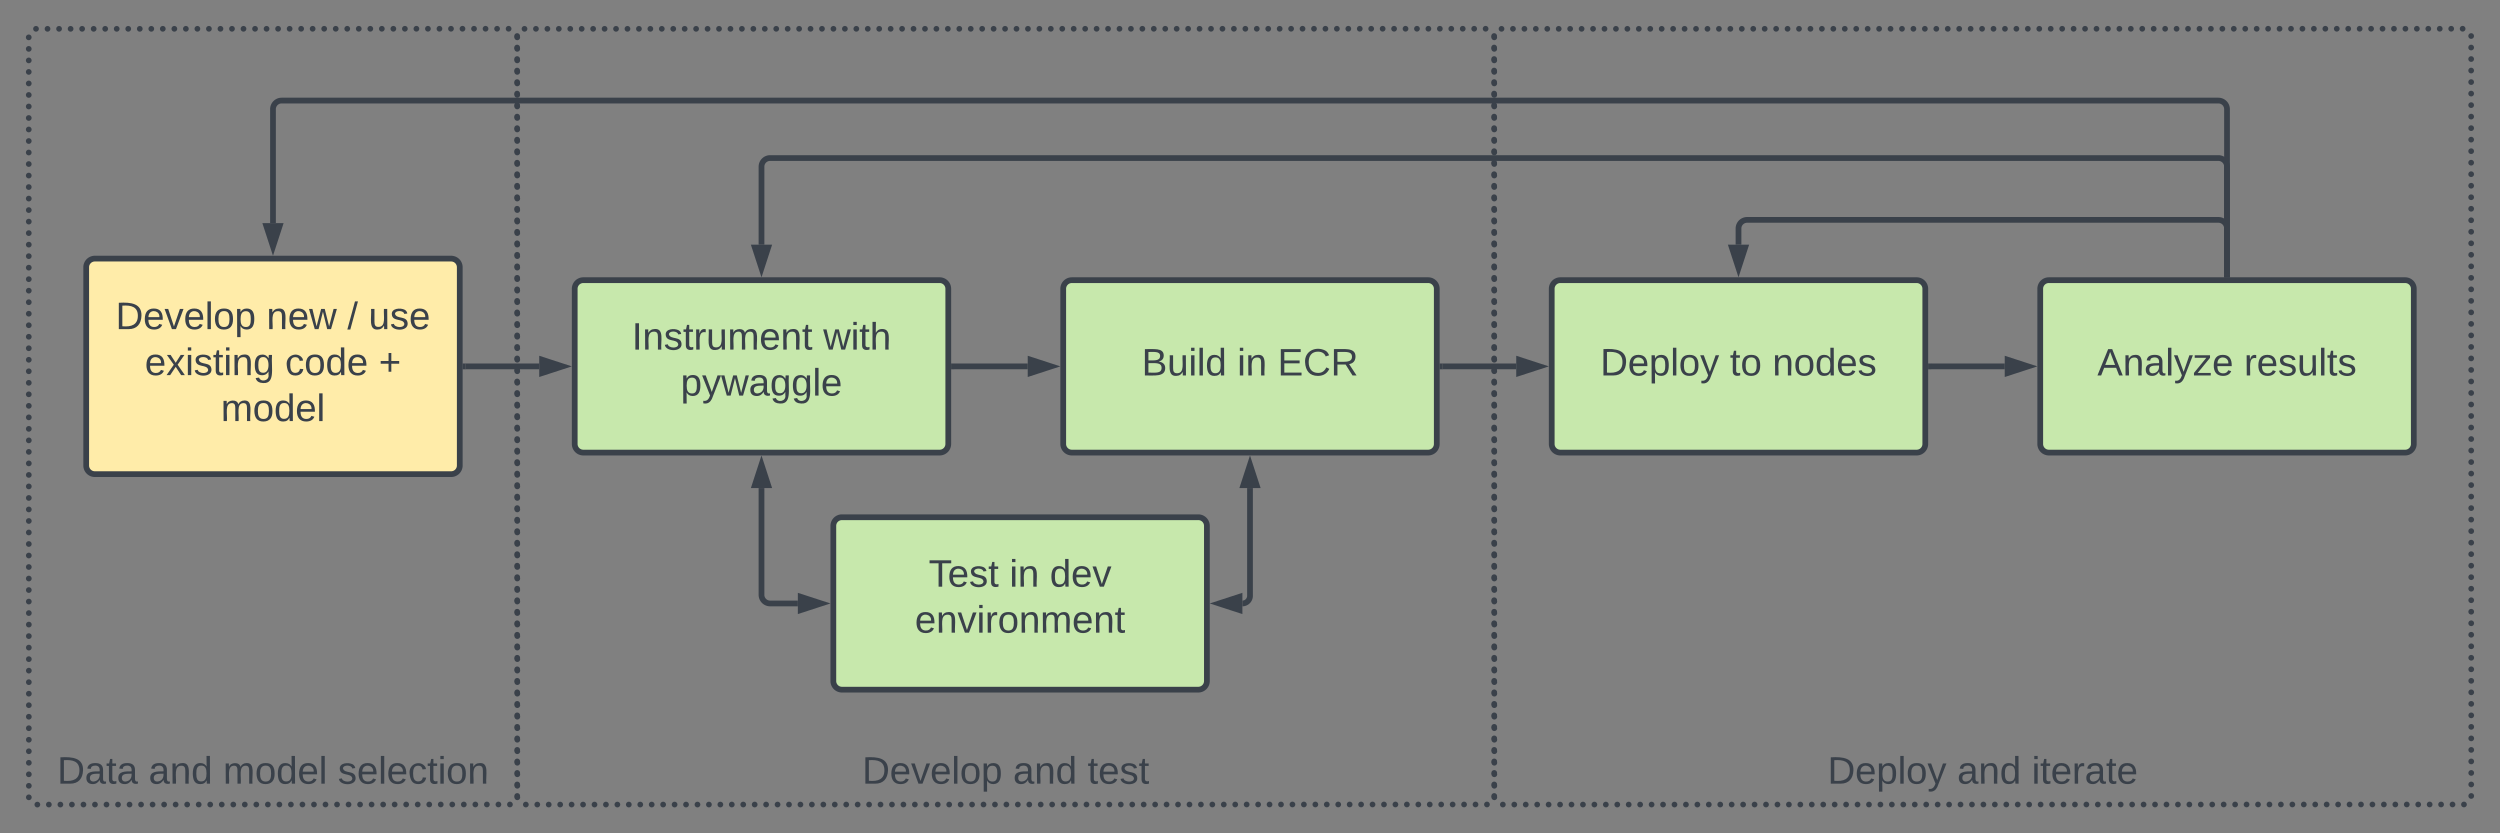 <svg xmlns="http://www.w3.org/2000/svg" xmlns:xlink="http://www.w3.org/1999/xlink" xmlns:lucid="lucid" width="1740" height="580"><rect width="100%" height="100%" fill="#808080" stroke="none"/><g transform="translate(-20 -140)" lucid:page-tab-id="RQhmueoh5O7A"><path d="M380 166a6 6 0 0 1 6-6h668a6 6 0 0 1 6 6v528a6 6 0 0 1-6 6H386a6 6 0 0 1-6-6z" fill-opacity="0"/><path d="M382 166c0 1.1-.9 2-2 2s-2-.9-2-2 .9-2 2-2 2 .9 2 2zm5.06-5.93c0 1.1-.9 2-2 2s-2-.9-2-2 .9-2 2-2 2 .9 2 2zm7.96 0c0 1.1-.9 2-2 2s-2-.9-2-2 .9-2 2-2 2 .9 2 2zm7.97 0c0 1.1-.9 2-2 2-1.12 0-2-.9-2-2s.88-2 2-2c1.1 0 2 .9 2 2zm7.95 0c0 1.1-.9 2-2 2s-2-.9-2-2 .9-2 2-2 2 .9 2 2zm7.97 0c0 1.1-.9 2-2 2s-2-.9-2-2 .9-2 2-2 2 .9 2 2zm7.96 0c0 1.1-.9 2-2 2s-2-.9-2-2 .9-2 2-2 2 .9 2 2zm7.96 0c0 1.1-.9 2-2 2s-2-.9-2-2 .9-2 2-2 2 .9 2 2zm7.97 0c0 1.1-.9 2-2 2s-2-.9-2-2 .9-2 2-2 2 .9 2 2zm7.97 0c0 1.1-.9 2-2 2s-2-.9-2-2 .9-2 2-2 2 .9 2 2zm7.96 0c0 1.1-.9 2-2 2s-2-.9-2-2 .9-2 2-2 2 .9 2 2zm7.97 0c0 1.1-.9 2-2 2s-2-.9-2-2 .9-2 2-2 2 .9 2 2zm7.96 0c0 1.1-.9 2-2 2s-2-.9-2-2 .9-2 2-2 2 .9 2 2zm7.96 0c0 1.1-.9 2-2 2s-2-.9-2-2 .9-2 2-2 2 .9 2 2zm7.97 0c0 1.1-.9 2-2 2-1.12 0-2-.9-2-2s.88-2 2-2c1.1 0 2 .9 2 2zm7.95 0c0 1.1-.9 2-2 2s-2-.9-2-2 .9-2 2-2 2 .9 2 2zm7.96 0c0 1.1-.88 2-2 2-1.1 0-2-.9-2-2s.9-2 2-2c1.12 0 2 .9 2 2zm7.98 0c0 1.1-.9 2-2 2s-2-.9-2-2 .9-2 2-2 2 .9 2 2zm7.96 0c0 1.1-.9 2-2 2s-2-.9-2-2c0-1.12.9-2 2-2s2 .88 2 2zm7.97 0c0 1.1-.9 2-2 2s-2-.9-2-2c0-1.12.9-2 2-2s2 .88 2 2zm7.97 0c0 1.1-.9 2-2 2s-2-.9-2-2c0-1.12.9-2 2-2s2 .88 2 2zm7.96 0c0 1.1-.9 2-2 2s-2-.9-2-2c0-1.12.9-2 2-2s2 .88 2 2zm7.97 0c0 1.1-.9 2-2 2s-2-.9-2-2c0-1.12.9-2 2-2s2 .88 2 2zm7.96-.02c0 1.1-.9 2-2 2s-2-.9-2-2 .9-2 2-2 2 .9 2 2zm7.96 0c0 1.1-.9 2-2 2s-2-.9-2-2 .9-2 2-2 2 .9 2 2zm7.97 0c0 1.1-.9 2-2 2-1.12 0-2-.9-2-2s.88-2 2-2c1.1 0 2 .9 2 2zm7.95 0c0 1.1-.9 2-2 2s-2-.9-2-2 .9-2 2-2 2 .9 2 2zm7.96 0c0 1.1-.88 2-2 2-1.1 0-2-.9-2-2s.9-2 2-2c1.12 0 2 .9 2 2zm7.98 0c0 1.1-.9 2-2 2s-2-.9-2-2 .9-2 2-2 2 .9 2 2zm7.96 0c0 1.1-.9 2-2 2s-2-.9-2-2 .9-2 2-2 2 .9 2 2zm7.96 0c0 1.1-.9 2-2 2s-2-.9-2-2 .9-2 2-2 2 .9 2 2zm7.97 0c0 1.1-.9 2-2 2s-2-.9-2-2 .9-2 2-2 2 .9 2 2zm7.96 0c0 1.1-.9 2-2 2s-2-.9-2-2 .9-2 2-2 2 .9 2 2zm7.97 0c0 1.1-.9 2-2 2s-2-.9-2-2 .9-2 2-2 2 .9 2 2zm7.96 0c0 1.1-.9 2-2 2s-2-.9-2-2 .9-2 2-2 2 .9 2 2zm7.96 0c0 1.1-.9 2-2 2s-2-.9-2-2 .9-2 2-2 2 .9 2 2zm7.97 0c0 1.1-.9 2-2 2-1.12 0-2-.9-2-2s.88-2 2-2c1.1 0 2 .9 2 2zm7.95 0c0 1.1-.9 2-2 2s-2-.9-2-2 .9-2 2-2 2 .9 2 2zm7.96 0c0 1.1-.88 2-2 2-1.1 0-2-.9-2-2s.9-2 2-2c1.12 0 2 .9 2 2zm7.98 0c0 1.1-.9 2-2 2s-2-.9-2-2 .9-2 2-2 2 .9 2 2zm7.96 0c0 1.1-.9 2-2 2s-2-.9-2-2 .9-2 2-2 2 .9 2 2zm7.96 0c0 1.1-.9 2-2 2s-2-.9-2-2c0-1.12.9-2 2-2s2 .88 2 2zm7.97 0c0 1.1-.9 2-2 2s-2-.9-2-2c0-1.12.9-2 2-2s2 .88 2 2zm7.96 0c0 1.1-.9 2-2 2s-2-.9-2-2c0-1.12.9-2 2-2s2 .88 2 2zm7.96 0c0 1.1-.9 2-2 2s-2-.9-2-2c0-1.12.9-2 2-2s2 .88 2 2zm7.96 0c0 1.1-.9 2-2 2s-2-.9-2-2c0-1.12.9-2 2-2s2 .88 2 2zm7.96-.02c0 1.1-.9 2-2 2s-2-.9-2-2 .9-2 2-2 2 .9 2 2zm7.96 0c0 1.1-.9 2-2 2s-2-.9-2-2 .9-2 2-2 2 .9 2 2zm7.97 0c0 1.1-.9 2-2 2s-2-.9-2-2 .9-2 2-2 2 .9 2 2zm7.96 0c0 1.1-.88 2-2 2-1.1 0-2-.9-2-2s.9-2 2-2c1.12 0 2 .9 2 2zm7.98 0c0 1.1-.9 2-2 2s-2-.9-2-2 .9-2 2-2 2 .9 2 2zm7.96 0c0 1.1-.9 2-2 2s-2-.9-2-2 .9-2 2-2 2 .9 2 2zm7.96 0c0 1.1-.9 2-2 2s-2-.9-2-2 .9-2 2-2 2 .9 2 2zm7.97 0c0 1.1-.9 2-2 2s-2-.9-2-2 .9-2 2-2 2 .9 2 2zm7.96 0c0 1.1-.9 2-2 2s-2-.9-2-2 .9-2 2-2 2 .9 2 2zm7.96 0c0 1.1-.9 2-2 2s-2-.9-2-2 .9-2 2-2 2 .9 2 2zm7.96 0c0 1.1-.9 2-2 2s-2-.9-2-2 .9-2 2-2 2 .9 2 2zm7.96 0c0 1.1-.9 2-2 2s-2-.9-2-2 .9-2 2-2 2 .9 2 2zm7.96 0c0 1.1-.9 2-2 2s-2-.9-2-2 .9-2 2-2 2 .9 2 2zm7.97 0c0 1.1-.9 2-2 2s-2-.9-2-2 .9-2 2-2 2 .9 2 2zm7.96 0c0 1.1-.88 2-2 2-1.1 0-2-.9-2-2s.9-2 2-2c1.12 0 2 .9 2 2zm7.97 0c0 1.1-.9 2-2 2s-2-.9-2-2 .9-2 2-2 2 .9 2 2zm7.97 0c0 1.1-.9 2-2 2s-2-.9-2-2 .9-2 2-2 2 .9 2 2zm7.96 0c0 1.1-.9 2-2 2s-2-.9-2-2c0-1.12.9-2 2-2s2 .88 2 2zm7.97 0c0 1.1-.9 2-2 2s-2-.9-2-2c0-1.12.9-2 2-2s2 .88 2 2zm7.96 0c0 1.1-.9 2-2 2s-2-.9-2-2c0-1.12.9-2 2-2s2 .88 2 2zm7.96 0c0 1.1-.9 2-2 2s-2-.9-2-2c0-1.12.9-2 2-2s2 .88 2 2zm7.96 0c0 1.1-.9 2-2 2s-2-.9-2-2c0-1.12.9-2 2-2s2 .88 2 2zm7.96-.02c0 1.12-.9 2-2 2s-2-.88-2-2c0-1.1.9-2 2-2s2 .9 2 2zm7.96 0c0 1.12-.9 2-2 2s-2-.88-2-2c0-1.1.9-2 2-2s2 .9 2 2zm7.97 0c0 1.12-.9 2-2 2s-2-.88-2-2c0-1.1.9-2 2-2s2 .9 2 2zm7.96 0c0 1.12-.9 2-2 2s-2-.88-2-2c0-1.1.9-2 2-2s2 .9 2 2zm7.97 0c0 1.12-.9 2-2 2s-2-.88-2-2c0-1.1.9-2 2-2s2 .9 2 2zm7.97 0c0 1.12-.9 2-2 2s-2-.88-2-2c0-1.1.9-2 2-2s2 .9 2 2zm7.96 0c0 1.1-.9 2-2 2s-2-.9-2-2 .9-2 2-2 2 .9 2 2zm7.96 0c0 1.1-.9 2-2 2s-2-.9-2-2 .9-2 2-2 2 .9 2 2zm7.97 0c0 1.1-.9 2-2 2s-2-.9-2-2 .9-2 2-2 2 .9 2 2zm7.96 0c0 1.1-.9 2-2 2s-2-.9-2-2 .9-2 2-2 2 .9 2 2zm7.96 0c0 1.1-.9 2-2 2s-2-.9-2-2 .9-2 2-2 2 .9 2 2zm7.96 0c0 1.1-.9 2-2 2s-2-.9-2-2 .9-2 2-2 2 .9 2 2zm7.96 0c0 1.1-.9 2-2 2s-2-.9-2-2 .9-2 2-2 2 .9 2 2zm7.97 0c0 1.1-.9 2-2 2s-2-.9-2-2 .9-2 2-2 2 .9 2 2zm7.96 0c0 1.1-.9 2-2 2s-2-.9-2-2 .9-2 2-2 2 .9 2 2zm7.97 0c0 1.1-.9 2-2 2s-2-.9-2-2 .9-2 2-2 2 .9 2 2zm7.97 0c0 1.1-.9 2-2 2s-2-.9-2-2 .9-2 2-2 2 .9 2 2zm7.96 0c0 1.1-.9 2-2 2s-2-.9-2-2 .9-2 2-2 2 .9 2 2zm5.93 5.06c0 1.1-.9 2-2 2s-2-.9-2-2 .9-2 2-2 2 .9 2 2zm0 8.02c0 1.1-.9 2-2 2s-2-.9-2-2 .9-2 2-2 2 .9 2 2zm0 8c0 1.1-.9 2-2 2s-2-.9-2-2 .9-2 2-2 2 .9 2 2zm0 8.02c0 1.1-.9 2-2 2s-2-.9-2-2 .9-2 2-2 2 .9 2 2zm0 8.02c0 1.1-.9 2-2 2s-2-.9-2-2 .9-2 2-2 2 .9 2 2zm0 8c0 1.12-.9 2-2 2s-2-.88-2-2c0-1.1.9-2 2-2s2 .9 2 2zm0 8.03c0 1.1-.9 2-2 2s-2-.9-2-2 .9-2 2-2 2 .9 2 2zm0 8c0 1.12-.9 2-2 2s-2-.88-2-2c0-1.1.9-2 2-2s2 .9 2 2zm0 8.03c0 1.1-.9 2-2 2s-2-.9-2-2 .9-2 2-2 2 .9 2 2zm0 8c0 1.1-.9 2-2 2s-2-.9-2-2 .9-2 2-2 2 .9 2 2zm0 8.02c0 1.1-.9 2-2 2s-2-.9-2-2 .9-2 2-2 2 .9 2 2zm0 8.02c0 1.1-.9 2-2 2s-2-.9-2-2 .9-2 2-2 2 .9 2 2zm0 8c0 1.12-.9 2-2 2s-2-.88-2-2c0-1.1.9-2 2-2s2 .9 2 2zm0 8.03c0 1.1-.88 2-2 2-1.1 0-2-.9-2-2s.9-2 2-2c1.12 0 2 .9 2 2zm0 8c0 1.12-.88 2-2 2-1.1 0-2-.88-2-2 0-1.1.9-2 2-2 1.12 0 2 .9 2 2zm0 8.02c0 1.1-.88 2-2 2-1.1 0-2-.9-2-2s.9-2 2-2c1.12 0 2 .9 2 2zm0 8.02c0 1.1-.88 2-2 2-1.1 0-2-.9-2-2 0-1.12.9-2 2-2 1.12 0 2 .88 2 2zm.02 8c0 1.1-.9 2-2 2s-2-.9-2-2 .9-2 2-2 2 .9 2 2zm0 8.02c0 1.1-.9 2-2 2s-2-.9-2-2 .9-2 2-2 2 .9 2 2zm0 8c0 1.12-.9 2-2 2s-2-.88-2-2c0-1.1.9-2 2-2s2 .9 2 2zm0 8.03c0 1.1-.9 2-2 2s-2-.9-2-2 .9-2 2-2 2 .9 2 2zm0 8c0 1.1-.9 2-2 2s-2-.9-2-2 .9-2 2-2 2 .9 2 2zm0 8.02c0 1.1-.9 2-2 2s-2-.9-2-2 .9-2 2-2 2 .9 2 2zm0 8.02c0 1.1-.9 2-2 2s-2-.9-2-2c0-1.12.9-2 2-2s2 .88 2 2zm0 8c0 1.1-.9 2-2 2s-2-.9-2-2 .9-2 2-2 2 .9 2 2zm0 8.02c0 1.1-.9 2-2 2s-2-.9-2-2 .9-2 2-2 2 .9 2 2zm0 8c0 1.12-.9 2-2 2s-2-.88-2-2c0-1.1.9-2 2-2s2 .9 2 2zm0 8.03c0 1.1-.9 2-2 2s-2-.9-2-2 .9-2 2-2 2 .9 2 2zm0 8c0 1.1-.9 2-2 2s-2-.9-2-2 .9-2 2-2 2 .9 2 2zm0 8.02c0 1.1-.9 2-2 2s-2-.9-2-2 .9-2 2-2 2 .9 2 2zm0 8.02c0 1.1-.9 2-2 2s-2-.9-2-2c0-1.12.9-2 2-2s2 .88 2 2zm0 8c0 1.1-.88 2-2 2-1.1 0-2-.9-2-2s.9-2 2-2c1.12 0 2 .9 2 2zm0 8.02c0 1.1-.88 2-2 2-1.1 0-2-.9-2-2s.9-2 2-2c1.12 0 2 .9 2 2zm0 8c0 1.12-.88 2-2 2-1.1 0-2-.88-2-2 0-1.1.9-2 2-2 1.12 0 2 .9 2 2zm0 8.02c0 1.1-.88 2-2 2-1.1 0-2-.9-2-2s.9-2 2-2c1.12 0 2 .9 2 2zm.02 8.02c0 1.1-.9 2-2 2s-2-.9-2-2 .9-2 2-2 2 .9 2 2zm0 8c0 1.12-.9 2-2 2s-2-.88-2-2c0-1.1.9-2 2-2s2 .9 2 2zm0 8.03c0 1.1-.9 2-2 2s-2-.9-2-2c0-1.12.9-2 2-2s2 .88 2 2zm0 8c0 1.1-.9 2-2 2s-2-.9-2-2 .9-2 2-2 2 .9 2 2zm0 8.02c0 1.1-.9 2-2 2s-2-.9-2-2 .9-2 2-2 2 .9 2 2zm0 8c0 1.1-.9 2-2 2s-2-.9-2-2 .9-2 2-2 2 .9 2 2zm0 8.02c0 1.1-.9 2-2 2s-2-.9-2-2 .9-2 2-2 2 .9 2 2zm0 8.02c0 1.1-.9 2-2 2s-2-.9-2-2 .9-2 2-2 2 .9 2 2zm0 8c0 1.12-.9 2-2 2s-2-.88-2-2c0-1.1.9-2 2-2s2 .9 2 2zm0 8.03c0 1.1-.9 2-2 2s-2-.9-2-2c0-1.12.9-2 2-2s2 .88 2 2zm0 8c0 1.1-.9 2-2 2s-2-.9-2-2 .9-2 2-2 2 .9 2 2zm0 8.02c0 1.1-.9 2-2 2s-2-.9-2-2 .9-2 2-2 2 .9 2 2zm0 8c0 1.1-.9 2-2 2s-2-.9-2-2 .9-2 2-2 2 .9 2 2zm0 8.02c0 1.1-.9 2-2 2s-2-.9-2-2 .9-2 2-2 2 .9 2 2zm0 8.02c0 1.1-.88 2-2 2-1.1 0-2-.9-2-2s.9-2 2-2c1.12 0 2 .9 2 2zm0 8c0 1.12-.88 2-2 2-1.1 0-2-.88-2-2 0-1.1.9-2 2-2 1.12 0 2 .9 2 2zm0 8.03c0 1.1-.88 2-2 2-1.1 0-2-.9-2-2 0-1.12.9-2 2-2 1.12 0 2 .88 2 2zm0 8c0 1.1-.88 2-2 2-1.1 0-2-.9-2-2s.9-2 2-2c1.12 0 2 .9 2 2zm.02 8.02c0 1.1-.9 2-2 2-1.12 0-2-.9-2-2s.88-2 2-2c1.1 0 2 .9 2 2zm0 8c0 1.1-.9 2-2 2-1.12 0-2-.9-2-2s.88-2 2-2c1.1 0 2 .9 2 2zm0 8.02c0 1.1-.9 2-2 2-1.12 0-2-.9-2-2s.88-2 2-2c1.1 0 2 .9 2 2zm0 8.02c0 1.1-.9 2-2 2-1.12 0-2-.9-2-2s.88-2 2-2c1.1 0 2 .9 2 2zm0 8c0 1.12-.9 2-2 2s-2-.88-2-2c0-1.1.9-2 2-2s2 .9 2 2zm0 8.03c0 1.1-.9 2-2 2s-2-.9-2-2c0-1.12.9-2 2-2s2 .88 2 2zm0 8c0 1.1-.9 2-2 2s-2-.9-2-2 .9-2 2-2 2 .9 2 2zm0 8c0 1.12-.9 2-2 2s-2-.88-2-2c0-1.1.9-2 2-2s2 .9 2 2zm0 8.03c0 1.1-.9 2-2 2s-2-.9-2-2 .9-2 2-2 2 .9 2 2zm0 8c0 1.12-.9 2-2 2s-2-.88-2-2c0-1.1.9-2 2-2s2 .9 2 2zm0 8.03c0 1.1-.9 2-2 2s-2-.9-2-2 .9-2 2-2 2 .9 2 2zm0 8c0 1.12-.9 2-2 2s-2-.88-2-2c0-1.1.9-2 2-2s2 .9 2 2zm0 8.03c0 1.1-.9 2-2 2s-2-.9-2-2c0-1.12.9-2 2-2s2 .88 2 2zm0 8c0 1.1-.9 2-2 2s-2-.9-2-2 .9-2 2-2 2 .9 2 2zm-5.06 5.93c0 1.1-.9 2-2 2s-2-.9-2-2 .9-2 2-2 2 .9 2 2zm-7.96 0c0 1.1-.9 2-2 2s-2-.9-2-2 .9-2 2-2 2 .9 2 2zm-7.97 0c0 1.1-.88 2-2 2-1.1 0-2-.9-2-2s.9-2 2-2c1.12 0 2 .9 2 2zm-7.95 0c0 1.1-.9 2-2 2s-2-.9-2-2 .9-2 2-2 2 .9 2 2zm-7.97 0c0 1.1-.9 2-2 2s-2-.9-2-2 .9-2 2-2 2 .9 2 2zm-7.96 0c0 1.1-.9 2-2 2s-2-.9-2-2 .9-2 2-2 2 .9 2 2zm-7.96 0c0 1.1-.9 2-2 2s-2-.9-2-2 .9-2 2-2 2 .9 2 2zm-7.97 0c0 1.1-.9 2-2 2s-2-.9-2-2 .9-2 2-2 2 .9 2 2zm-7.97 0c0 1.1-.9 2-2 2s-2-.9-2-2 .9-2 2-2 2 .9 2 2zm-7.96 0c0 1.1-.9 2-2 2s-2-.9-2-2 .9-2 2-2 2 .9 2 2zm-7.97 0c0 1.1-.9 2-2 2s-2-.9-2-2 .9-2 2-2 2 .9 2 2zm-7.96 0c0 1.1-.9 2-2 2s-2-.9-2-2 .9-2 2-2 2 .9 2 2zm-7.96 0c0 1.1-.9 2-2 2s-2-.9-2-2 .9-2 2-2 2 .9 2 2zm-7.97 0c0 1.1-.88 2-2 2-1.1 0-2-.9-2-2s.9-2 2-2c1.12 0 2 .9 2 2zm-7.95 0c0 1.1-.9 2-2 2s-2-.9-2-2 .9-2 2-2 2 .9 2 2zm-7.96 0c0 1.1-.9 2-2 2-1.12 0-2-.9-2-2s.88-2 2-2c1.1 0 2 .9 2 2zm-7.98 0c0 1.1-.9 2-2 2s-2-.9-2-2 .9-2 2-2 2 .9 2 2zm-7.96 0c0 1.12-.9 2-2 2s-2-.88-2-2c0-1.1.9-2 2-2s2 .9 2 2zm-7.97 0c0 1.12-.9 2-2 2s-2-.88-2-2c0-1.1.9-2 2-2s2 .9 2 2zm-7.97 0c0 1.12-.9 2-2 2s-2-.88-2-2c0-1.1.9-2 2-2s2 .9 2 2zm-7.96 0c0 1.12-.9 2-2 2s-2-.88-2-2c0-1.1.9-2 2-2s2 .9 2 2zm-7.97 0c0 1.12-.9 2-2 2s-2-.88-2-2c0-1.1.9-2 2-2s2 .9 2 2zm-7.96.02c0 1.1-.9 2-2 2s-2-.9-2-2 .9-2 2-2 2 .9 2 2zm-7.96 0c0 1.1-.9 2-2 2s-2-.9-2-2 .9-2 2-2 2 .9 2 2zm-7.97 0c0 1.1-.88 2-2 2-1.1 0-2-.9-2-2s.9-2 2-2c1.12 0 2 .9 2 2zm-7.95 0c0 1.1-.9 2-2 2s-2-.9-2-2 .9-2 2-2 2 .9 2 2zm-7.96 0c0 1.1-.9 2-2 2-1.12 0-2-.9-2-2s.88-2 2-2c1.1 0 2 .9 2 2zm-7.98 0c0 1.1-.9 2-2 2s-2-.9-2-2 .9-2 2-2 2 .9 2 2zm-7.96 0c0 1.1-.9 2-2 2s-2-.9-2-2 .9-2 2-2 2 .9 2 2zm-7.96 0c0 1.1-.9 2-2 2s-2-.9-2-2 .9-2 2-2 2 .9 2 2zm-7.97 0c0 1.1-.9 2-2 2s-2-.9-2-2 .9-2 2-2 2 .9 2 2zm-7.96 0c0 1.1-.9 2-2 2s-2-.9-2-2 .9-2 2-2 2 .9 2 2zm-7.97 0c0 1.1-.9 2-2 2s-2-.9-2-2 .9-2 2-2 2 .9 2 2zm-7.96 0c0 1.1-.9 2-2 2s-2-.9-2-2 .9-2 2-2 2 .9 2 2zm-7.96 0c0 1.1-.9 2-2 2s-2-.9-2-2 .9-2 2-2 2 .9 2 2zm-7.97 0c0 1.1-.88 2-2 2-1.1 0-2-.9-2-2s.9-2 2-2c1.12 0 2 .9 2 2zm-7.95 0c0 1.1-.9 2-2 2s-2-.9-2-2 .9-2 2-2 2 .9 2 2zm-7.96 0c0 1.1-.9 2-2 2-1.12 0-2-.9-2-2s.88-2 2-2c1.1 0 2 .9 2 2zm-7.98 0c0 1.1-.9 2-2 2s-2-.9-2-2 .9-2 2-2 2 .9 2 2zm-7.96 0c0 1.1-.9 2-2 2s-2-.9-2-2 .9-2 2-2 2 .9 2 2zm-7.96 0c0 1.12-.9 2-2 2s-2-.88-2-2c0-1.1.9-2 2-2s2 .9 2 2zm-7.97 0c0 1.12-.9 2-2 2s-2-.88-2-2c0-1.1.9-2 2-2s2 .9 2 2zm-7.96 0c0 1.12-.9 2-2 2s-2-.88-2-2c0-1.1.9-2 2-2s2 .9 2 2zm-7.96 0c0 1.12-.9 2-2 2s-2-.88-2-2c0-1.1.9-2 2-2s2 .9 2 2zm-7.96 0c0 1.12-.9 2-2 2s-2-.88-2-2c0-1.1.9-2 2-2s2 .9 2 2zm-7.96.02c0 1.1-.9 2-2 2s-2-.9-2-2 .9-2 2-2 2 .9 2 2zm-7.96 0c0 1.1-.9 2-2 2s-2-.9-2-2 .9-2 2-2 2 .9 2 2zm-7.97 0c0 1.1-.9 2-2 2s-2-.9-2-2 .9-2 2-2 2 .9 2 2zm-7.96 0c0 1.1-.9 2-2 2-1.12 0-2-.9-2-2s.88-2 2-2c1.1 0 2 .9 2 2zm-7.98 0c0 1.1-.9 2-2 2s-2-.9-2-2 .9-2 2-2 2 .9 2 2zm-7.96 0c0 1.1-.9 2-2 2s-2-.9-2-2 .9-2 2-2 2 .9 2 2zm-7.96 0c0 1.1-.9 2-2 2s-2-.9-2-2 .9-2 2-2 2 .9 2 2zm-7.97 0c0 1.1-.9 2-2 2s-2-.9-2-2 .9-2 2-2 2 .9 2 2zm-7.96 0c0 1.1-.9 2-2 2s-2-.9-2-2 .9-2 2-2 2 .9 2 2zm-7.96 0c0 1.1-.9 2-2 2s-2-.9-2-2 .9-2 2-2 2 .9 2 2zm-7.96 0c0 1.1-.9 2-2 2s-2-.9-2-2 .9-2 2-2 2 .9 2 2zm-7.96 0c0 1.1-.9 2-2 2s-2-.9-2-2 .9-2 2-2 2 .9 2 2zm-7.96 0c0 1.1-.9 2-2 2s-2-.9-2-2 .9-2 2-2 2 .9 2 2zm-7.97 0c0 1.1-.9 2-2 2s-2-.9-2-2 .9-2 2-2 2 .9 2 2zm-7.96 0c0 1.1-.9 2-2 2-1.12 0-2-.9-2-2s.88-2 2-2c1.1 0 2 .9 2 2zm-7.97 0c0 1.1-.9 2-2 2s-2-.9-2-2 .9-2 2-2 2 .9 2 2zm-7.97 0c0 1.1-.9 2-2 2s-2-.9-2-2 .9-2 2-2 2 .9 2 2zm-7.96 0c0 1.12-.9 2-2 2s-2-.88-2-2c0-1.1.9-2 2-2s2 .9 2 2zm-7.97 0c0 1.12-.9 2-2 2s-2-.88-2-2c0-1.1.9-2 2-2s2 .9 2 2zm-7.96 0c0 1.12-.9 2-2 2s-2-.88-2-2c0-1.1.9-2 2-2s2 .9 2 2zm-7.96 0c0 1.12-.9 2-2 2s-2-.88-2-2c0-1.1.9-2 2-2s2 .9 2 2zm-7.96 0c0 1.12-.9 2-2 2s-2-.88-2-2c0-1.1.9-2 2-2s2 .9 2 2zm-7.96.02c0 1.1-.9 2-2 2s-2-.9-2-2c0-1.12.9-2 2-2s2 .88 2 2zm-7.96 0c0 1.1-.9 2-2 2s-2-.9-2-2c0-1.12.9-2 2-2s2 .88 2 2zm-7.97 0c0 1.1-.9 2-2 2s-2-.9-2-2c0-1.12.9-2 2-2s2 .88 2 2zm-7.96 0c0 1.1-.9 2-2 2s-2-.9-2-2c0-1.12.9-2 2-2s2 .88 2 2zm-7.97 0c0 1.1-.9 2-2 2s-2-.9-2-2c0-1.12.9-2 2-2s2 .88 2 2zm-7.97 0c0 1.1-.9 2-2 2s-2-.9-2-2c0-1.12.9-2 2-2s2 .88 2 2zm-7.96 0c0 1.1-.9 2-2 2s-2-.9-2-2 .9-2 2-2 2 .9 2 2zm-7.96 0c0 1.1-.9 2-2 2s-2-.9-2-2 .9-2 2-2 2 .9 2 2zm-7.97 0c0 1.1-.9 2-2 2s-2-.9-2-2 .9-2 2-2 2 .9 2 2zm-7.96 0c0 1.1-.9 2-2 2s-2-.9-2-2 .9-2 2-2 2 .9 2 2zm-7.96 0c0 1.1-.9 2-2 2s-2-.9-2-2 .9-2 2-2 2 .9 2 2zm-7.96 0c0 1.1-.9 2-2 2s-2-.9-2-2 .9-2 2-2 2 .9 2 2zm-7.96 0c0 1.1-.9 2-2 2s-2-.9-2-2 .9-2 2-2 2 .9 2 2zm-7.97 0c0 1.1-.9 2-2 2s-2-.9-2-2 .9-2 2-2 2 .9 2 2zm-7.96 0c0 1.1-.9 2-2 2s-2-.9-2-2 .9-2 2-2 2 .9 2 2zm-7.97 0c0 1.1-.9 2-2 2s-2-.9-2-2 .9-2 2-2 2 .9 2 2zm-7.97 0c0 1.1-.9 2-2 2s-2-.9-2-2 .9-2 2-2 2 .9 2 2zm-7.96 0c0 1.1-.9 2-2 2s-2-.9-2-2 .9-2 2-2 2 .9 2 2zm-5.93-5.06c0 1.1-.9 2-2 2s-2-.9-2-2 .9-2 2-2 2 .9 2 2zm0-8.02c0 1.1-.9 2-2 2s-2-.9-2-2 .9-2 2-2 2 .9 2 2zm0-8c0 1.1-.9 2-2 2s-2-.9-2-2 .9-2 2-2 2 .9 2 2zm0-8.02c0 1.1-.9 2-2 2s-2-.9-2-2 .9-2 2-2 2 .9 2 2zm0-8.02c0 1.1-.9 2-2 2s-2-.9-2-2 .9-2 2-2 2 .9 2 2zm0-8c0 1.1-.9 2-2 2s-2-.9-2-2c0-1.12.9-2 2-2s2 .88 2 2zm0-8.03c0 1.1-.9 2-2 2s-2-.9-2-2 .9-2 2-2 2 .9 2 2zm0-8c0 1.1-.9 2-2 2s-2-.9-2-2c0-1.12.9-2 2-2s2 .88 2 2zm0-8.03c0 1.1-.9 2-2 2s-2-.9-2-2 .9-2 2-2 2 .9 2 2zm0-8c0 1.1-.9 2-2 2s-2-.9-2-2 .9-2 2-2 2 .9 2 2zm0-8.02c0 1.1-.9 2-2 2s-2-.9-2-2 .9-2 2-2 2 .9 2 2zm0-8.02c0 1.1-.9 2-2 2s-2-.9-2-2 .9-2 2-2 2 .9 2 2zm0-8c0 1.1-.9 2-2 2s-2-.9-2-2c0-1.12.9-2 2-2s2 .88 2 2zm0-8.03c0 1.1-.9 2-2 2-1.12 0-2-.9-2-2s.88-2 2-2c1.1 0 2 .9 2 2zm0-8c0 1.1-.9 2-2 2-1.12 0-2-.9-2-2 0-1.12.88-2 2-2 1.1 0 2 .88 2 2zm0-8.02c0 1.1-.9 2-2 2-1.12 0-2-.9-2-2s.88-2 2-2c1.1 0 2 .9 2 2zm0-8.02c0 1.12-.9 2-2 2-1.12 0-2-.88-2-2 0-1.1.88-2 2-2 1.1 0 2 .9 2 2zm-.02-8c0 1.1-.9 2-2 2s-2-.9-2-2 .9-2 2-2 2 .9 2 2zm0-8.02c0 1.1-.9 2-2 2s-2-.9-2-2 .9-2 2-2 2 .9 2 2zm0-8c0 1.1-.9 2-2 2s-2-.9-2-2c0-1.12.9-2 2-2s2 .88 2 2zm0-8.03c0 1.1-.9 2-2 2s-2-.9-2-2 .9-2 2-2 2 .9 2 2zm0-8c0 1.1-.9 2-2 2s-2-.9-2-2 .9-2 2-2 2 .9 2 2zm0-8.02c0 1.1-.9 2-2 2s-2-.9-2-2 .9-2 2-2 2 .9 2 2zm0-8.02c0 1.12-.9 2-2 2s-2-.88-2-2c0-1.1.9-2 2-2s2 .9 2 2zm0-8c0 1.1-.9 2-2 2s-2-.9-2-2 .9-2 2-2 2 .9 2 2zm0-8.02c0 1.1-.9 2-2 2s-2-.9-2-2 .9-2 2-2 2 .9 2 2zm0-8c0 1.1-.9 2-2 2s-2-.9-2-2c0-1.12.9-2 2-2s2 .88 2 2zm0-8.03c0 1.1-.9 2-2 2s-2-.9-2-2 .9-2 2-2 2 .9 2 2zm0-8c0 1.1-.9 2-2 2s-2-.9-2-2 .9-2 2-2 2 .9 2 2zm0-8.02c0 1.1-.9 2-2 2s-2-.9-2-2 .9-2 2-2 2 .9 2 2zm0-8.02c0 1.12-.9 2-2 2s-2-.88-2-2c0-1.1.9-2 2-2s2 .9 2 2zm0-8c0 1.1-.9 2-2 2-1.12 0-2-.9-2-2s.88-2 2-2c1.1 0 2 .9 2 2zm0-8.02c0 1.1-.9 2-2 2-1.12 0-2-.9-2-2s.88-2 2-2c1.1 0 2 .9 2 2zm0-8c0 1.1-.9 2-2 2-1.12 0-2-.9-2-2 0-1.12.88-2 2-2 1.1 0 2 .88 2 2zm0-8.02c0 1.1-.9 2-2 2-1.12 0-2-.9-2-2s.88-2 2-2c1.1 0 2 .9 2 2zm-.02-8.02c0 1.1-.9 2-2 2s-2-.9-2-2 .9-2 2-2 2 .9 2 2zm0-8c0 1.1-.9 2-2 2s-2-.9-2-2c0-1.12.9-2 2-2s2 .88 2 2zm0-8.03c0 1.12-.9 2-2 2s-2-.88-2-2c0-1.1.9-2 2-2s2 .9 2 2zm0-8c0 1.1-.9 2-2 2s-2-.9-2-2 .9-2 2-2 2 .9 2 2zm0-8.02c0 1.1-.9 2-2 2s-2-.9-2-2 .9-2 2-2 2 .9 2 2zm0-8c0 1.1-.9 2-2 2s-2-.9-2-2 .9-2 2-2 2 .9 2 2zm0-8.02c0 1.1-.9 2-2 2s-2-.9-2-2 .9-2 2-2 2 .9 2 2zm0-8.02c0 1.1-.9 2-2 2s-2-.9-2-2 .9-2 2-2 2 .9 2 2zm0-8c0 1.1-.9 2-2 2s-2-.9-2-2c0-1.12.9-2 2-2s2 .88 2 2zm0-8.03c0 1.12-.9 2-2 2s-2-.88-2-2c0-1.1.9-2 2-2s2 .9 2 2zm0-8c0 1.1-.9 2-2 2s-2-.9-2-2 .9-2 2-2 2 .9 2 2zm0-8.02c0 1.1-.9 2-2 2s-2-.9-2-2 .9-2 2-2 2 .9 2 2zm0-8c0 1.1-.9 2-2 2s-2-.9-2-2 .9-2 2-2 2 .9 2 2zm0-8.02c0 1.1-.9 2-2 2s-2-.9-2-2 .9-2 2-2 2 .9 2 2zm0-8.02c0 1.1-.9 2-2 2-1.12 0-2-.9-2-2s.88-2 2-2c1.1 0 2 .9 2 2zm0-8c0 1.1-.9 2-2 2-1.12 0-2-.9-2-2 0-1.12.88-2 2-2 1.1 0 2 .88 2 2zm0-8.03c0 1.12-.9 2-2 2-1.12 0-2-.88-2-2 0-1.1.88-2 2-2 1.1 0 2 .9 2 2zm0-8c0 1.1-.9 2-2 2-1.12 0-2-.9-2-2s.88-2 2-2c1.1 0 2 .9 2 2zm-.02-8.02c0 1.1-.88 2-2 2-1.1 0-2-.9-2-2s.9-2 2-2c1.12 0 2 .9 2 2zm0-8c0 1.1-.88 2-2 2-1.1 0-2-.9-2-2s.9-2 2-2c1.12 0 2 .9 2 2zm0-8.02c0 1.1-.88 2-2 2-1.1 0-2-.9-2-2s.9-2 2-2c1.12 0 2 .9 2 2zm0-8.02c0 1.1-.88 2-2 2-1.1 0-2-.9-2-2s.9-2 2-2c1.12 0 2 .9 2 2zm0-8c0 1.1-.9 2-2 2s-2-.9-2-2c0-1.12.9-2 2-2s2 .88 2 2zm0-8.03c0 1.12-.9 2-2 2s-2-.88-2-2c0-1.1.9-2 2-2s2 .9 2 2zm0-8c0 1.1-.9 2-2 2s-2-.9-2-2 .9-2 2-2 2 .9 2 2zm0-8c0 1.1-.9 2-2 2s-2-.9-2-2c0-1.12.9-2 2-2s2 .88 2 2zm0-8.03c0 1.1-.9 2-2 2s-2-.9-2-2 .9-2 2-2 2 .9 2 2zm0-8c0 1.1-.9 2-2 2s-2-.9-2-2c0-1.12.9-2 2-2s2 .88 2 2zm0-8.03c0 1.1-.9 2-2 2s-2-.9-2-2 .9-2 2-2 2 .9 2 2zm0-8c0 1.1-.9 2-2 2s-2-.9-2-2c0-1.12.9-2 2-2s2 .88 2 2zm0-8.03c0 1.12-.9 2-2 2s-2-.88-2-2c0-1.1.9-2 2-2s2 .9 2 2zm0-8c0 1.1-.9 2-2 2s-2-.9-2-2 .9-2 2-2 2 .9 2 2z" fill="#3a414a"/><use xlink:href="#a" transform="matrix(1,0,0,1,385,165) translate(235.074 520.442)"/><use xlink:href="#b" transform="matrix(1,0,0,1,385,165) translate(340.111 520.442)"/><use xlink:href="#c" transform="matrix(1,0,0,1,385,165) translate(391.963 520.442)"/><path d="M1060 166a6 6 0 0 1 6-6h668a6 6 0 0 1 6 6v528a6 6 0 0 1-6 6h-668a6 6 0 0 1-6-6z" fill-opacity="0"/><path d="M1062 166c0 1.1-.9 2-2 2s-2-.9-2-2 .9-2 2-2 2 .9 2 2zm5.06-5.93c0 1.1-.9 2-2 2s-2-.9-2-2 .9-2 2-2 2 .9 2 2zm7.96 0c0 1.1-.9 2-2 2s-2-.9-2-2 .9-2 2-2 2 .9 2 2zm7.97 0c0 1.1-.9 2-2 2-1.12 0-2-.9-2-2s.88-2 2-2c1.1 0 2 .9 2 2zm7.95 0c0 1.1-.9 2-2 2s-2-.9-2-2 .9-2 2-2 2 .9 2 2zm7.97 0c0 1.1-.9 2-2 2s-2-.9-2-2 .9-2 2-2 2 .9 2 2zm7.96 0c0 1.1-.9 2-2 2s-2-.9-2-2 .9-2 2-2 2 .9 2 2zm7.96 0c0 1.1-.9 2-2 2s-2-.9-2-2 .9-2 2-2 2 .9 2 2zm7.97 0c0 1.1-.9 2-2 2s-2-.9-2-2 .9-2 2-2 2 .9 2 2zm7.97 0c0 1.1-.9 2-2 2s-2-.9-2-2 .9-2 2-2 2 .9 2 2zm7.96 0c0 1.1-.9 2-2 2s-2-.9-2-2 .9-2 2-2 2 .9 2 2zm7.97 0c0 1.1-.9 2-2 2s-2-.9-2-2 .9-2 2-2 2 .9 2 2zm7.96 0c0 1.1-.9 2-2 2s-2-.9-2-2 .9-2 2-2 2 .9 2 2zm7.96 0c0 1.1-.9 2-2 2s-2-.9-2-2 .9-2 2-2 2 .9 2 2zm7.97 0c0 1.1-.9 2-2 2-1.12 0-2-.9-2-2s.88-2 2-2c1.1 0 2 .9 2 2zm7.95 0c0 1.1-.9 2-2 2s-2-.9-2-2 .9-2 2-2 2 .9 2 2zm7.96 0c0 1.1-.88 2-2 2-1.1 0-2-.9-2-2s.9-2 2-2c1.12 0 2 .9 2 2zm7.98 0c0 1.1-.9 2-2 2s-2-.9-2-2 .9-2 2-2 2 .9 2 2zm7.96 0c0 1.1-.9 2-2 2s-2-.9-2-2c0-1.12.9-2 2-2s2 .88 2 2zm7.97 0c0 1.1-.9 2-2 2s-2-.9-2-2c0-1.12.9-2 2-2s2 .88 2 2zm7.97 0c0 1.1-.9 2-2 2s-2-.9-2-2c0-1.12.9-2 2-2s2 .88 2 2zm7.96 0c0 1.1-.9 2-2 2s-2-.9-2-2c0-1.12.9-2 2-2s2 .88 2 2zm7.97 0c0 1.1-.9 2-2 2s-2-.9-2-2c0-1.12.9-2 2-2s2 .88 2 2zm7.96-.02c0 1.1-.9 2-2 2s-2-.9-2-2 .9-2 2-2 2 .9 2 2zm7.96 0c0 1.1-.9 2-2 2s-2-.9-2-2 .9-2 2-2 2 .9 2 2zm7.97 0c0 1.1-.9 2-2 2-1.12 0-2-.9-2-2s.88-2 2-2c1.1 0 2 .9 2 2zm7.95 0c0 1.1-.9 2-2 2s-2-.9-2-2 .9-2 2-2 2 .9 2 2zm7.96 0c0 1.1-.88 2-2 2-1.1 0-2-.9-2-2s.9-2 2-2c1.12 0 2 .9 2 2zm7.98 0c0 1.1-.9 2-2 2s-2-.9-2-2 .9-2 2-2 2 .9 2 2zm7.96 0c0 1.1-.9 2-2 2s-2-.9-2-2 .9-2 2-2 2 .9 2 2zm7.96 0c0 1.1-.9 2-2 2s-2-.9-2-2 .9-2 2-2 2 .9 2 2zm7.97 0c0 1.1-.9 2-2 2s-2-.9-2-2 .9-2 2-2 2 .9 2 2zm7.96 0c0 1.1-.9 2-2 2s-2-.9-2-2 .9-2 2-2 2 .9 2 2zm7.97 0c0 1.1-.9 2-2 2s-2-.9-2-2 .9-2 2-2 2 .9 2 2zm7.96 0c0 1.1-.9 2-2 2s-2-.9-2-2 .9-2 2-2 2 .9 2 2zm7.96 0c0 1.1-.9 2-2 2s-2-.9-2-2 .9-2 2-2 2 .9 2 2zm7.97 0c0 1.1-.9 2-2 2-1.12 0-2-.9-2-2s.88-2 2-2c1.1 0 2 .9 2 2zm7.95 0c0 1.1-.9 2-2 2s-2-.9-2-2 .9-2 2-2 2 .9 2 2zm7.96 0c0 1.1-.88 2-2 2-1.1 0-2-.9-2-2s.9-2 2-2c1.12 0 2 .9 2 2zm7.98 0c0 1.1-.9 2-2 2s-2-.9-2-2 .9-2 2-2 2 .9 2 2zm7.96 0c0 1.1-.9 2-2 2s-2-.9-2-2 .9-2 2-2 2 .9 2 2zm7.96 0c0 1.1-.9 2-2 2s-2-.9-2-2c0-1.12.9-2 2-2s2 .88 2 2zm7.97 0c0 1.1-.9 2-2 2s-2-.9-2-2c0-1.12.9-2 2-2s2 .88 2 2zm7.96 0c0 1.1-.9 2-2 2s-2-.9-2-2c0-1.12.9-2 2-2s2 .88 2 2zm7.96 0c0 1.1-.9 2-2 2s-2-.9-2-2c0-1.12.9-2 2-2s2 .88 2 2zm7.96 0c0 1.1-.9 2-2 2s-2-.9-2-2c0-1.12.9-2 2-2s2 .88 2 2zm7.96-.02c0 1.1-.9 2-2 2s-2-.9-2-2 .9-2 2-2 2 .9 2 2zm7.96 0c0 1.1-.9 2-2 2s-2-.9-2-2 .9-2 2-2 2 .9 2 2zm7.97 0c0 1.1-.9 2-2 2s-2-.9-2-2 .9-2 2-2 2 .9 2 2zm7.96 0c0 1.1-.88 2-2 2-1.1 0-2-.9-2-2s.9-2 2-2c1.12 0 2 .9 2 2zm7.98 0c0 1.1-.9 2-2 2s-2-.9-2-2 .9-2 2-2 2 .9 2 2zm7.96 0c0 1.1-.9 2-2 2s-2-.9-2-2 .9-2 2-2 2 .9 2 2zm7.96 0c0 1.1-.9 2-2 2s-2-.9-2-2 .9-2 2-2 2 .9 2 2zm7.97 0c0 1.1-.9 2-2 2s-2-.9-2-2 .9-2 2-2 2 .9 2 2zm7.96 0c0 1.1-.9 2-2 2s-2-.9-2-2 .9-2 2-2 2 .9 2 2zm7.96 0c0 1.1-.9 2-2 2s-2-.9-2-2 .9-2 2-2 2 .9 2 2zm7.96 0c0 1.1-.9 2-2 2s-2-.9-2-2 .9-2 2-2 2 .9 2 2zm7.96 0c0 1.1-.9 2-2 2s-2-.9-2-2 .9-2 2-2 2 .9 2 2zm7.96 0c0 1.1-.9 2-2 2s-2-.9-2-2 .9-2 2-2 2 .9 2 2zm7.97 0c0 1.1-.9 2-2 2s-2-.9-2-2 .9-2 2-2 2 .9 2 2zm7.96 0c0 1.1-.88 2-2 2-1.1 0-2-.9-2-2s.9-2 2-2c1.12 0 2 .9 2 2zm7.97 0c0 1.1-.9 2-2 2s-2-.9-2-2 .9-2 2-2 2 .9 2 2zm7.97 0c0 1.1-.9 2-2 2s-2-.9-2-2 .9-2 2-2 2 .9 2 2zm7.96 0c0 1.1-.9 2-2 2s-2-.9-2-2c0-1.12.9-2 2-2s2 .88 2 2zm7.97 0c0 1.1-.9 2-2 2s-2-.9-2-2c0-1.12.9-2 2-2s2 .88 2 2zm7.96 0c0 1.1-.9 2-2 2s-2-.9-2-2c0-1.12.9-2 2-2s2 .88 2 2zm7.96 0c0 1.1-.9 2-2 2s-2-.9-2-2c0-1.12.9-2 2-2s2 .88 2 2zm7.96 0c0 1.1-.9 2-2 2s-2-.9-2-2c0-1.12.9-2 2-2s2 .88 2 2zm7.96-.02c0 1.12-.9 2-2 2s-2-.88-2-2c0-1.1.9-2 2-2s2 .9 2 2zm7.96 0c0 1.12-.9 2-2 2s-2-.88-2-2c0-1.1.9-2 2-2s2 .9 2 2zm7.97 0c0 1.12-.9 2-2 2s-2-.88-2-2c0-1.1.9-2 2-2s2 .9 2 2zm7.96 0c0 1.12-.9 2-2 2s-2-.88-2-2c0-1.1.9-2 2-2s2 .9 2 2zm7.97 0c0 1.12-.9 2-2 2s-2-.88-2-2c0-1.1.9-2 2-2s2 .9 2 2zm7.97 0c0 1.12-.9 2-2 2s-2-.88-2-2c0-1.1.9-2 2-2s2 .9 2 2zm7.96 0c0 1.1-.9 2-2 2s-2-.9-2-2 .9-2 2-2 2 .9 2 2zm7.96 0c0 1.1-.9 2-2 2s-2-.9-2-2 .9-2 2-2 2 .9 2 2zm7.97 0c0 1.1-.9 2-2 2s-2-.9-2-2 .9-2 2-2 2 .9 2 2zm7.96 0c0 1.1-.9 2-2 2s-2-.9-2-2 .9-2 2-2 2 .9 2 2zm7.96 0c0 1.1-.9 2-2 2s-2-.9-2-2 .9-2 2-2 2 .9 2 2zm7.96 0c0 1.1-.9 2-2 2s-2-.9-2-2 .9-2 2-2 2 .9 2 2zm7.96 0c0 1.1-.9 2-2 2s-2-.9-2-2 .9-2 2-2 2 .9 2 2zm7.97 0c0 1.1-.9 2-2 2s-2-.9-2-2 .9-2 2-2 2 .9 2 2zm7.96 0c0 1.1-.9 2-2 2s-2-.9-2-2 .9-2 2-2 2 .9 2 2zm7.97 0c0 1.1-.9 2-2 2s-2-.9-2-2 .9-2 2-2 2 .9 2 2zm7.97 0c0 1.1-.9 2-2 2s-2-.9-2-2 .9-2 2-2 2 .9 2 2zm7.96 0c0 1.1-.9 2-2 2s-2-.9-2-2 .9-2 2-2 2 .9 2 2zm5.93 5.06c0 1.1-.9 2-2 2s-2-.9-2-2 .9-2 2-2 2 .9 2 2zm0 8.02c0 1.1-.9 2-2 2s-2-.9-2-2 .9-2 2-2 2 .9 2 2zm0 8c0 1.1-.9 2-2 2s-2-.9-2-2 .9-2 2-2 2 .9 2 2zm0 8.02c0 1.1-.9 2-2 2s-2-.9-2-2 .9-2 2-2 2 .9 2 2zm0 8.02c0 1.1-.9 2-2 2s-2-.9-2-2 .9-2 2-2 2 .9 2 2zm0 8c0 1.12-.9 2-2 2s-2-.88-2-2c0-1.1.9-2 2-2s2 .9 2 2zm0 8.03c0 1.1-.9 2-2 2s-2-.9-2-2 .9-2 2-2 2 .9 2 2zm0 8c0 1.12-.9 2-2 2s-2-.88-2-2c0-1.1.9-2 2-2s2 .9 2 2zm0 8.03c0 1.1-.9 2-2 2s-2-.9-2-2 .9-2 2-2 2 .9 2 2zm0 8c0 1.1-.9 2-2 2s-2-.9-2-2 .9-2 2-2 2 .9 2 2zm0 8.02c0 1.1-.9 2-2 2s-2-.9-2-2 .9-2 2-2 2 .9 2 2zm0 8.02c0 1.1-.9 2-2 2s-2-.9-2-2 .9-2 2-2 2 .9 2 2zm0 8c0 1.12-.9 2-2 2s-2-.88-2-2c0-1.1.9-2 2-2s2 .9 2 2zm0 8.03c0 1.1-.88 2-2 2-1.1 0-2-.9-2-2s.9-2 2-2c1.12 0 2 .9 2 2zm0 8c0 1.12-.88 2-2 2-1.1 0-2-.88-2-2 0-1.1.9-2 2-2 1.12 0 2 .9 2 2zm0 8.02c0 1.1-.88 2-2 2-1.1 0-2-.9-2-2s.9-2 2-2c1.12 0 2 .9 2 2zm0 8.02c0 1.1-.88 2-2 2-1.1 0-2-.9-2-2 0-1.12.9-2 2-2 1.12 0 2 .88 2 2zm.02 8c0 1.1-.9 2-2 2s-2-.9-2-2 .9-2 2-2 2 .9 2 2zm0 8.02c0 1.1-.9 2-2 2s-2-.9-2-2 .9-2 2-2 2 .9 2 2zm0 8c0 1.12-.9 2-2 2s-2-.88-2-2c0-1.1.9-2 2-2s2 .9 2 2zm0 8.03c0 1.1-.9 2-2 2s-2-.9-2-2 .9-2 2-2 2 .9 2 2zm0 8c0 1.1-.9 2-2 2s-2-.9-2-2 .9-2 2-2 2 .9 2 2zm0 8.02c0 1.1-.9 2-2 2s-2-.9-2-2 .9-2 2-2 2 .9 2 2zm0 8.02c0 1.1-.9 2-2 2s-2-.9-2-2c0-1.12.9-2 2-2s2 .88 2 2zm0 8c0 1.1-.9 2-2 2s-2-.9-2-2 .9-2 2-2 2 .9 2 2zm0 8.02c0 1.1-.9 2-2 2s-2-.9-2-2 .9-2 2-2 2 .9 2 2zm0 8c0 1.12-.9 2-2 2s-2-.88-2-2c0-1.1.9-2 2-2s2 .9 2 2zm0 8.03c0 1.1-.9 2-2 2s-2-.9-2-2 .9-2 2-2 2 .9 2 2zm0 8c0 1.1-.9 2-2 2s-2-.9-2-2 .9-2 2-2 2 .9 2 2zm0 8.02c0 1.1-.9 2-2 2s-2-.9-2-2 .9-2 2-2 2 .9 2 2zm0 8.02c0 1.1-.9 2-2 2s-2-.9-2-2c0-1.12.9-2 2-2s2 .88 2 2zm0 8c0 1.1-.88 2-2 2-1.1 0-2-.9-2-2s.9-2 2-2c1.12 0 2 .9 2 2zm0 8.02c0 1.1-.88 2-2 2-1.1 0-2-.9-2-2s.9-2 2-2c1.12 0 2 .9 2 2zm0 8c0 1.12-.88 2-2 2-1.1 0-2-.88-2-2 0-1.1.9-2 2-2 1.12 0 2 .9 2 2zm0 8.02c0 1.1-.88 2-2 2-1.1 0-2-.9-2-2s.9-2 2-2c1.12 0 2 .9 2 2zm.02 8.02c0 1.1-.9 2-2 2s-2-.9-2-2 .9-2 2-2 2 .9 2 2zm0 8c0 1.12-.9 2-2 2s-2-.88-2-2c0-1.1.9-2 2-2s2 .9 2 2zm0 8.03c0 1.1-.9 2-2 2s-2-.9-2-2c0-1.12.9-2 2-2s2 .88 2 2zm0 8c0 1.1-.9 2-2 2s-2-.9-2-2 .9-2 2-2 2 .9 2 2zm0 8.02c0 1.1-.9 2-2 2s-2-.9-2-2 .9-2 2-2 2 .9 2 2zm0 8c0 1.1-.9 2-2 2s-2-.9-2-2 .9-2 2-2 2 .9 2 2zm0 8.02c0 1.1-.9 2-2 2s-2-.9-2-2 .9-2 2-2 2 .9 2 2zm0 8.02c0 1.1-.9 2-2 2s-2-.9-2-2 .9-2 2-2 2 .9 2 2zm0 8c0 1.12-.9 2-2 2s-2-.88-2-2c0-1.1.9-2 2-2s2 .9 2 2zm0 8.03c0 1.1-.9 2-2 2s-2-.9-2-2c0-1.12.9-2 2-2s2 .88 2 2zm0 8c0 1.1-.9 2-2 2s-2-.9-2-2 .9-2 2-2 2 .9 2 2zm0 8.02c0 1.1-.9 2-2 2s-2-.9-2-2 .9-2 2-2 2 .9 2 2zm0 8c0 1.1-.9 2-2 2s-2-.9-2-2 .9-2 2-2 2 .9 2 2zm0 8.02c0 1.1-.9 2-2 2s-2-.9-2-2 .9-2 2-2 2 .9 2 2zm0 8.02c0 1.1-.88 2-2 2-1.1 0-2-.9-2-2s.9-2 2-2c1.12 0 2 .9 2 2zm0 8c0 1.12-.88 2-2 2-1.1 0-2-.88-2-2 0-1.1.9-2 2-2 1.12 0 2 .9 2 2zm0 8.03c0 1.1-.88 2-2 2-1.1 0-2-.9-2-2 0-1.12.9-2 2-2 1.12 0 2 .88 2 2zm0 8c0 1.1-.88 2-2 2-1.1 0-2-.9-2-2s.9-2 2-2c1.12 0 2 .9 2 2zm.02 8.02c0 1.1-.9 2-2 2-1.12 0-2-.9-2-2s.88-2 2-2c1.1 0 2 .9 2 2zm0 8c0 1.1-.9 2-2 2-1.12 0-2-.9-2-2s.88-2 2-2c1.1 0 2 .9 2 2zm0 8.02c0 1.1-.9 2-2 2-1.12 0-2-.9-2-2s.88-2 2-2c1.1 0 2 .9 2 2zm0 8.02c0 1.1-.9 2-2 2-1.12 0-2-.9-2-2s.88-2 2-2c1.1 0 2 .9 2 2zm0 8c0 1.12-.9 2-2 2s-2-.88-2-2c0-1.1.9-2 2-2s2 .9 2 2zm0 8.03c0 1.1-.9 2-2 2s-2-.9-2-2c0-1.12.9-2 2-2s2 .88 2 2zm0 8c0 1.1-.9 2-2 2s-2-.9-2-2 .9-2 2-2 2 .9 2 2zm0 8c0 1.12-.9 2-2 2s-2-.88-2-2c0-1.1.9-2 2-2s2 .9 2 2zm0 8.03c0 1.1-.9 2-2 2s-2-.9-2-2 .9-2 2-2 2 .9 2 2zm0 8c0 1.12-.9 2-2 2s-2-.88-2-2c0-1.1.9-2 2-2s2 .9 2 2zm0 8.03c0 1.1-.9 2-2 2s-2-.9-2-2 .9-2 2-2 2 .9 2 2zm0 8c0 1.12-.9 2-2 2s-2-.88-2-2c0-1.1.9-2 2-2s2 .9 2 2zm0 8.03c0 1.1-.9 2-2 2s-2-.9-2-2c0-1.12.9-2 2-2s2 .88 2 2zm0 8c0 1.1-.9 2-2 2s-2-.9-2-2 .9-2 2-2 2 .9 2 2zm-5.06 5.93c0 1.1-.9 2-2 2s-2-.9-2-2 .9-2 2-2 2 .9 2 2zm-7.96 0c0 1.1-.9 2-2 2s-2-.9-2-2 .9-2 2-2 2 .9 2 2zm-7.97 0c0 1.1-.88 2-2 2-1.1 0-2-.9-2-2s.9-2 2-2c1.12 0 2 .9 2 2zm-7.95 0c0 1.1-.9 2-2 2s-2-.9-2-2 .9-2 2-2 2 .9 2 2zm-7.97 0c0 1.1-.9 2-2 2s-2-.9-2-2 .9-2 2-2 2 .9 2 2zm-7.96 0c0 1.1-.9 2-2 2s-2-.9-2-2 .9-2 2-2 2 .9 2 2zm-7.96 0c0 1.1-.9 2-2 2s-2-.9-2-2 .9-2 2-2 2 .9 2 2zm-7.97 0c0 1.1-.9 2-2 2s-2-.9-2-2 .9-2 2-2 2 .9 2 2zm-7.97 0c0 1.1-.9 2-2 2s-2-.9-2-2 .9-2 2-2 2 .9 2 2zm-7.96 0c0 1.1-.9 2-2 2s-2-.9-2-2 .9-2 2-2 2 .9 2 2zm-7.97 0c0 1.1-.9 2-2 2s-2-.9-2-2 .9-2 2-2 2 .9 2 2zm-7.96 0c0 1.1-.9 2-2 2s-2-.9-2-2 .9-2 2-2 2 .9 2 2zm-7.96 0c0 1.1-.9 2-2 2s-2-.9-2-2 .9-2 2-2 2 .9 2 2zm-7.97 0c0 1.1-.88 2-2 2-1.1 0-2-.9-2-2s.9-2 2-2c1.12 0 2 .9 2 2zm-7.95 0c0 1.1-.9 2-2 2s-2-.9-2-2 .9-2 2-2 2 .9 2 2zm-7.96 0c0 1.1-.9 2-2 2-1.12 0-2-.9-2-2s.88-2 2-2c1.1 0 2 .9 2 2zm-7.98 0c0 1.1-.9 2-2 2s-2-.9-2-2 .9-2 2-2 2 .9 2 2zm-7.96 0c0 1.12-.9 2-2 2s-2-.88-2-2c0-1.1.9-2 2-2s2 .9 2 2zm-7.97 0c0 1.12-.9 2-2 2s-2-.88-2-2c0-1.1.9-2 2-2s2 .9 2 2zm-7.97 0c0 1.12-.9 2-2 2s-2-.88-2-2c0-1.1.9-2 2-2s2 .9 2 2zm-7.96 0c0 1.12-.9 2-2 2s-2-.88-2-2c0-1.1.9-2 2-2s2 .9 2 2zm-7.97 0c0 1.12-.9 2-2 2s-2-.88-2-2c0-1.1.9-2 2-2s2 .9 2 2zm-7.96.02c0 1.1-.9 2-2 2s-2-.9-2-2 .9-2 2-2 2 .9 2 2zm-7.96 0c0 1.1-.9 2-2 2s-2-.9-2-2 .9-2 2-2 2 .9 2 2zm-7.97 0c0 1.1-.88 2-2 2-1.1 0-2-.9-2-2s.9-2 2-2c1.12 0 2 .9 2 2zm-7.95 0c0 1.1-.9 2-2 2s-2-.9-2-2 .9-2 2-2 2 .9 2 2zm-7.96 0c0 1.1-.9 2-2 2-1.12 0-2-.9-2-2s.88-2 2-2c1.1 0 2 .9 2 2zm-7.98 0c0 1.1-.9 2-2 2s-2-.9-2-2 .9-2 2-2 2 .9 2 2zm-7.96 0c0 1.1-.9 2-2 2s-2-.9-2-2 .9-2 2-2 2 .9 2 2zm-7.96 0c0 1.1-.9 2-2 2s-2-.9-2-2 .9-2 2-2 2 .9 2 2zm-7.97 0c0 1.1-.9 2-2 2s-2-.9-2-2 .9-2 2-2 2 .9 2 2zm-7.96 0c0 1.1-.9 2-2 2s-2-.9-2-2 .9-2 2-2 2 .9 2 2zm-7.97 0c0 1.1-.9 2-2 2s-2-.9-2-2 .9-2 2-2 2 .9 2 2zm-7.96 0c0 1.1-.9 2-2 2s-2-.9-2-2 .9-2 2-2 2 .9 2 2zm-7.96 0c0 1.1-.9 2-2 2s-2-.9-2-2 .9-2 2-2 2 .9 2 2zm-7.97 0c0 1.1-.88 2-2 2-1.1 0-2-.9-2-2s.9-2 2-2c1.12 0 2 .9 2 2zm-7.95 0c0 1.1-.9 2-2 2s-2-.9-2-2 .9-2 2-2 2 .9 2 2zm-7.96 0c0 1.1-.9 2-2 2-1.12 0-2-.9-2-2s.88-2 2-2c1.1 0 2 .9 2 2zm-7.98 0c0 1.1-.9 2-2 2s-2-.9-2-2 .9-2 2-2 2 .9 2 2zm-7.96 0c0 1.1-.9 2-2 2s-2-.9-2-2 .9-2 2-2 2 .9 2 2zm-7.96 0c0 1.12-.9 2-2 2s-2-.88-2-2c0-1.1.9-2 2-2s2 .9 2 2zm-7.97 0c0 1.12-.9 2-2 2s-2-.88-2-2c0-1.1.9-2 2-2s2 .9 2 2zm-7.96 0c0 1.12-.9 2-2 2s-2-.88-2-2c0-1.1.9-2 2-2s2 .9 2 2zm-7.96 0c0 1.12-.9 2-2 2s-2-.88-2-2c0-1.1.9-2 2-2s2 .9 2 2zm-7.96 0c0 1.12-.9 2-2 2s-2-.88-2-2c0-1.1.9-2 2-2s2 .9 2 2zm-7.96.02c0 1.1-.9 2-2 2s-2-.9-2-2 .9-2 2-2 2 .9 2 2zm-7.96 0c0 1.1-.9 2-2 2s-2-.9-2-2 .9-2 2-2 2 .9 2 2zm-7.97 0c0 1.1-.9 2-2 2s-2-.9-2-2 .9-2 2-2 2 .9 2 2zm-7.96 0c0 1.1-.9 2-2 2-1.12 0-2-.9-2-2s.88-2 2-2c1.1 0 2 .9 2 2zm-7.98 0c0 1.1-.9 2-2 2s-2-.9-2-2 .9-2 2-2 2 .9 2 2zm-7.96 0c0 1.1-.9 2-2 2s-2-.9-2-2 .9-2 2-2 2 .9 2 2zm-7.96 0c0 1.1-.9 2-2 2s-2-.9-2-2 .9-2 2-2 2 .9 2 2zm-7.97 0c0 1.1-.9 2-2 2s-2-.9-2-2 .9-2 2-2 2 .9 2 2zm-7.96 0c0 1.1-.9 2-2 2s-2-.9-2-2 .9-2 2-2 2 .9 2 2zm-7.96 0c0 1.1-.9 2-2 2s-2-.9-2-2 .9-2 2-2 2 .9 2 2zm-7.96 0c0 1.1-.9 2-2 2s-2-.9-2-2 .9-2 2-2 2 .9 2 2zm-7.96 0c0 1.1-.9 2-2 2s-2-.9-2-2 .9-2 2-2 2 .9 2 2zm-7.96 0c0 1.1-.9 2-2 2s-2-.9-2-2 .9-2 2-2 2 .9 2 2zm-7.97 0c0 1.1-.9 2-2 2s-2-.9-2-2 .9-2 2-2 2 .9 2 2zm-7.96 0c0 1.1-.9 2-2 2-1.12 0-2-.9-2-2s.88-2 2-2c1.1 0 2 .9 2 2zm-7.97 0c0 1.1-.9 2-2 2s-2-.9-2-2 .9-2 2-2 2 .9 2 2zm-7.97 0c0 1.1-.9 2-2 2s-2-.9-2-2 .9-2 2-2 2 .9 2 2zm-7.96 0c0 1.12-.9 2-2 2s-2-.88-2-2c0-1.1.9-2 2-2s2 .9 2 2zm-7.97 0c0 1.12-.9 2-2 2s-2-.88-2-2c0-1.1.9-2 2-2s2 .9 2 2zm-7.96 0c0 1.12-.9 2-2 2s-2-.88-2-2c0-1.1.9-2 2-2s2 .9 2 2zm-7.96 0c0 1.12-.9 2-2 2s-2-.88-2-2c0-1.1.9-2 2-2s2 .9 2 2zm-7.96 0c0 1.12-.9 2-2 2s-2-.88-2-2c0-1.1.9-2 2-2s2 .9 2 2zm-7.96.02c0 1.1-.9 2-2 2s-2-.9-2-2c0-1.12.9-2 2-2s2 .88 2 2zm-7.96 0c0 1.1-.9 2-2 2s-2-.9-2-2c0-1.12.9-2 2-2s2 .88 2 2zm-7.97 0c0 1.1-.9 2-2 2s-2-.9-2-2c0-1.12.9-2 2-2s2 .88 2 2zm-7.96 0c0 1.1-.9 2-2 2s-2-.9-2-2c0-1.12.9-2 2-2s2 .88 2 2zm-7.97 0c0 1.1-.9 2-2 2s-2-.9-2-2c0-1.12.9-2 2-2s2 .88 2 2zm-7.97 0c0 1.1-.9 2-2 2s-2-.9-2-2c0-1.12.9-2 2-2s2 .88 2 2zm-7.96 0c0 1.1-.9 2-2 2s-2-.9-2-2 .9-2 2-2 2 .9 2 2zm-7.96 0c0 1.1-.9 2-2 2s-2-.9-2-2 .9-2 2-2 2 .9 2 2zm-7.97 0c0 1.1-.9 2-2 2s-2-.9-2-2 .9-2 2-2 2 .9 2 2zm-7.96 0c0 1.1-.9 2-2 2s-2-.9-2-2 .9-2 2-2 2 .9 2 2zm-7.96 0c0 1.1-.9 2-2 2s-2-.9-2-2 .9-2 2-2 2 .9 2 2zm-7.96 0c0 1.1-.9 2-2 2s-2-.9-2-2 .9-2 2-2 2 .9 2 2zm-7.96 0c0 1.1-.9 2-2 2s-2-.9-2-2 .9-2 2-2 2 .9 2 2zm-7.97 0c0 1.1-.9 2-2 2s-2-.9-2-2 .9-2 2-2 2 .9 2 2zm-7.96 0c0 1.1-.9 2-2 2s-2-.9-2-2 .9-2 2-2 2 .9 2 2zm-7.97 0c0 1.1-.9 2-2 2s-2-.9-2-2 .9-2 2-2 2 .9 2 2zm-7.97 0c0 1.1-.9 2-2 2s-2-.9-2-2 .9-2 2-2 2 .9 2 2zm-7.96 0c0 1.1-.9 2-2 2s-2-.9-2-2 .9-2 2-2 2 .9 2 2zm-5.93-5.06c0 1.1-.9 2-2 2s-2-.9-2-2 .9-2 2-2 2 .9 2 2zm0-8.02c0 1.1-.9 2-2 2s-2-.9-2-2 .9-2 2-2 2 .9 2 2zm0-8c0 1.1-.9 2-2 2s-2-.9-2-2 .9-2 2-2 2 .9 2 2zm0-8.02c0 1.1-.9 2-2 2s-2-.9-2-2 .9-2 2-2 2 .9 2 2zm0-8.02c0 1.1-.9 2-2 2s-2-.9-2-2 .9-2 2-2 2 .9 2 2zm0-8c0 1.1-.9 2-2 2s-2-.9-2-2c0-1.12.9-2 2-2s2 .88 2 2zm0-8.03c0 1.1-.9 2-2 2s-2-.9-2-2 .9-2 2-2 2 .9 2 2zm0-8c0 1.1-.9 2-2 2s-2-.9-2-2c0-1.12.9-2 2-2s2 .88 2 2zm0-8.03c0 1.1-.9 2-2 2s-2-.9-2-2 .9-2 2-2 2 .9 2 2zm0-8c0 1.1-.9 2-2 2s-2-.9-2-2 .9-2 2-2 2 .9 2 2zm0-8.02c0 1.1-.9 2-2 2s-2-.9-2-2 .9-2 2-2 2 .9 2 2zm0-8.02c0 1.1-.9 2-2 2s-2-.9-2-2 .9-2 2-2 2 .9 2 2zm0-8c0 1.1-.9 2-2 2s-2-.9-2-2c0-1.12.9-2 2-2s2 .88 2 2zm0-8.03c0 1.1-.9 2-2 2-1.12 0-2-.9-2-2s.88-2 2-2c1.1 0 2 .9 2 2zm0-8c0 1.1-.9 2-2 2-1.12 0-2-.9-2-2 0-1.12.88-2 2-2 1.1 0 2 .88 2 2zm0-8.02c0 1.1-.9 2-2 2-1.12 0-2-.9-2-2s.88-2 2-2c1.1 0 2 .9 2 2zm0-8.02c0 1.12-.9 2-2 2-1.12 0-2-.88-2-2 0-1.1.88-2 2-2 1.1 0 2 .9 2 2zm-.02-8c0 1.1-.9 2-2 2s-2-.9-2-2 .9-2 2-2 2 .9 2 2zm0-8.02c0 1.1-.9 2-2 2s-2-.9-2-2 .9-2 2-2 2 .9 2 2zm0-8c0 1.1-.9 2-2 2s-2-.9-2-2c0-1.12.9-2 2-2s2 .88 2 2zm0-8.03c0 1.1-.9 2-2 2s-2-.9-2-2 .9-2 2-2 2 .9 2 2zm0-8c0 1.1-.9 2-2 2s-2-.9-2-2 .9-2 2-2 2 .9 2 2zm0-8.02c0 1.1-.9 2-2 2s-2-.9-2-2 .9-2 2-2 2 .9 2 2zm0-8.02c0 1.12-.9 2-2 2s-2-.88-2-2c0-1.1.9-2 2-2s2 .9 2 2zm0-8c0 1.1-.9 2-2 2s-2-.9-2-2 .9-2 2-2 2 .9 2 2zm0-8.02c0 1.1-.9 2-2 2s-2-.9-2-2 .9-2 2-2 2 .9 2 2zm0-8c0 1.1-.9 2-2 2s-2-.9-2-2c0-1.12.9-2 2-2s2 .88 2 2zm0-8.03c0 1.1-.9 2-2 2s-2-.9-2-2 .9-2 2-2 2 .9 2 2zm0-8c0 1.1-.9 2-2 2s-2-.9-2-2 .9-2 2-2 2 .9 2 2zm0-8.02c0 1.1-.9 2-2 2s-2-.9-2-2 .9-2 2-2 2 .9 2 2zm0-8.02c0 1.12-.9 2-2 2s-2-.88-2-2c0-1.1.9-2 2-2s2 .9 2 2zm0-8c0 1.1-.9 2-2 2-1.12 0-2-.9-2-2s.88-2 2-2c1.1 0 2 .9 2 2zm0-8.02c0 1.1-.9 2-2 2-1.12 0-2-.9-2-2s.88-2 2-2c1.1 0 2 .9 2 2zm0-8c0 1.1-.9 2-2 2-1.12 0-2-.9-2-2 0-1.12.88-2 2-2 1.1 0 2 .88 2 2zm0-8.02c0 1.1-.9 2-2 2-1.12 0-2-.9-2-2s.88-2 2-2c1.1 0 2 .9 2 2zm-.02-8.02c0 1.1-.9 2-2 2s-2-.9-2-2 .9-2 2-2 2 .9 2 2zm0-8c0 1.1-.9 2-2 2s-2-.9-2-2c0-1.12.9-2 2-2s2 .88 2 2zm0-8.03c0 1.12-.9 2-2 2s-2-.88-2-2c0-1.1.9-2 2-2s2 .9 2 2zm0-8c0 1.1-.9 2-2 2s-2-.9-2-2 .9-2 2-2 2 .9 2 2zm0-8.02c0 1.1-.9 2-2 2s-2-.9-2-2 .9-2 2-2 2 .9 2 2zm0-8c0 1.1-.9 2-2 2s-2-.9-2-2 .9-2 2-2 2 .9 2 2zm0-8.02c0 1.1-.9 2-2 2s-2-.9-2-2 .9-2 2-2 2 .9 2 2zm0-8.02c0 1.1-.9 2-2 2s-2-.9-2-2 .9-2 2-2 2 .9 2 2zm0-8c0 1.1-.9 2-2 2s-2-.9-2-2c0-1.12.9-2 2-2s2 .88 2 2zm0-8.03c0 1.12-.9 2-2 2s-2-.88-2-2c0-1.1.9-2 2-2s2 .9 2 2zm0-8c0 1.1-.9 2-2 2s-2-.9-2-2 .9-2 2-2 2 .9 2 2zm0-8.02c0 1.1-.9 2-2 2s-2-.9-2-2 .9-2 2-2 2 .9 2 2zm0-8c0 1.1-.9 2-2 2s-2-.9-2-2 .9-2 2-2 2 .9 2 2zm0-8.02c0 1.1-.9 2-2 2s-2-.9-2-2 .9-2 2-2 2 .9 2 2zm0-8.02c0 1.1-.9 2-2 2-1.12 0-2-.9-2-2s.88-2 2-2c1.1 0 2 .9 2 2zm0-8c0 1.1-.9 2-2 2-1.12 0-2-.9-2-2 0-1.12.88-2 2-2 1.1 0 2 .88 2 2zm0-8.03c0 1.12-.9 2-2 2-1.12 0-2-.88-2-2 0-1.1.88-2 2-2 1.1 0 2 .9 2 2zm0-8c0 1.1-.9 2-2 2-1.12 0-2-.9-2-2s.88-2 2-2c1.1 0 2 .9 2 2zm-.02-8.02c0 1.1-.88 2-2 2-1.1 0-2-.9-2-2s.9-2 2-2c1.12 0 2 .9 2 2zm0-8c0 1.1-.88 2-2 2-1.1 0-2-.9-2-2s.9-2 2-2c1.12 0 2 .9 2 2zm0-8.02c0 1.1-.88 2-2 2-1.1 0-2-.9-2-2s.9-2 2-2c1.12 0 2 .9 2 2zm0-8.02c0 1.1-.88 2-2 2-1.1 0-2-.9-2-2s.9-2 2-2c1.12 0 2 .9 2 2zm0-8c0 1.1-.9 2-2 2s-2-.9-2-2c0-1.12.9-2 2-2s2 .88 2 2zm0-8.03c0 1.12-.9 2-2 2s-2-.88-2-2c0-1.1.9-2 2-2s2 .9 2 2zm0-8c0 1.1-.9 2-2 2s-2-.9-2-2 .9-2 2-2 2 .9 2 2zm0-8c0 1.1-.9 2-2 2s-2-.9-2-2c0-1.12.9-2 2-2s2 .88 2 2zm0-8.03c0 1.1-.9 2-2 2s-2-.9-2-2 .9-2 2-2 2 .9 2 2zm0-8c0 1.1-.9 2-2 2s-2-.9-2-2c0-1.12.9-2 2-2s2 .88 2 2zm0-8.03c0 1.1-.9 2-2 2s-2-.9-2-2 .9-2 2-2 2 .9 2 2zm0-8c0 1.1-.9 2-2 2s-2-.9-2-2c0-1.12.9-2 2-2s2 .88 2 2zm0-8.03c0 1.12-.9 2-2 2s-2-.88-2-2c0-1.1.9-2 2-2s2 .9 2 2zm0-8c0 1.1-.9 2-2 2s-2-.9-2-2 .9-2 2-2 2 .9 2 2z" fill="#3a414a"/><use xlink:href="#d" transform="matrix(1,0,0,1,1065,165) translate(227 520.442)"/><use xlink:href="#b" transform="matrix(1,0,0,1,1065,165) translate(317.222 520.442)"/><use xlink:href="#e" transform="matrix(1,0,0,1,1065,165) translate(369.074 520.442)"/><path d="M40 166a6 6 0 0 1 6-6h328a6 6 0 0 1 6 6v528a6 6 0 0 1-6 6H46a6 6 0 0 1-6-6z" fill-opacity="0"/><path d="M42 166c0 1.1-.9 2-2 2s-2-.9-2-2 .9-2 2-2 2 .9 2 2zm5.06-5.93c0 1.1-.9 2-2 2s-2-.9-2-2 .9-2 2-2 2 .9 2 2zm8.02 0c0 1.1-.9 2-2 2s-2-.9-2-2 .9-2 2-2 2 .9 2 2zm8.03 0c0 1.1-.9 2-2 2s-2-.9-2-2 .9-2 2-2 2 .9 2 2zm8.03 0c0 1.1-.9 2-2 2s-2-.9-2-2 .9-2 2-2 2 .9 2 2zm8.02 0c0 1.1-.9 2-2 2s-2-.9-2-2 .9-2 2-2 2 .9 2 2zm8.03 0c0 1.1-.9 2-2 2s-2-.9-2-2 .9-2 2-2 2 .9 2 2zm8.02 0c0 1.1-.9 2-2 2s-2-.9-2-2 .9-2 2-2 2 .9 2 2zm8.02 0c0 1.1-.9 2-2 2s-2-.9-2-2 .9-2 2-2 2 .9 2 2zm8.02 0c0 1.1-.9 2-2 2s-2-.9-2-2c0-1.12.9-2 2-2s2 .88 2 2zm8.03 0c0 1.1-.9 2-2 2s-2-.9-2-2c0-1.12.9-2 2-2s2 .88 2 2zm8.02 0c0 1.1-.9 2-2 2s-2-.9-2-2c0-1.12.9-2 2-2s2 .88 2 2zm8-.02c0 1.1-.88 2-2 2-1.1 0-2-.9-2-2s.9-2 2-2c1.12 0 2 .9 2 2zm8.04 0c0 1.1-.9 2-2 2s-2-.9-2-2 .9-2 2-2 2 .9 2 2zm8.02 0c0 1.1-.9 2-2 2s-2-.9-2-2 .9-2 2-2 2 .9 2 2zm8.02 0c0 1.1-.9 2-2 2s-2-.9-2-2 .9-2 2-2 2 .9 2 2zm8.02 0c0 1.1-.9 2-2 2s-2-.9-2-2 .9-2 2-2 2 .9 2 2zm8.03 0c0 1.1-.9 2-2 2s-2-.9-2-2 .9-2 2-2 2 .9 2 2zm8.02 0c0 1.1-.9 2-2 2s-2-.9-2-2 .9-2 2-2 2 .9 2 2zm8.02 0c0 1.1-.9 2-2 2s-2-.9-2-2 .9-2 2-2 2 .9 2 2zm8.03 0c0 1.1-.9 2-2 2s-2-.9-2-2 .9-2 2-2 2 .9 2 2zm8.02 0c0 1.1-.9 2-2 2s-2-.9-2-2c0-1.12.9-2 2-2s2 .88 2 2zm8.02 0c0 1.1-.9 2-2 2s-2-.9-2-2c0-1.12.9-2 2-2s2 .88 2 2zm8.03-.02c0 1.1-.9 2-2 2s-2-.9-2-2 .9-2 2-2 2 .9 2 2zm8.02 0c0 1.1-.9 2-2 2-1.12 0-2-.9-2-2s.88-2 2-2c1.1 0 2 .9 2 2zm8 0c0 1.1-.88 2-2 2-1.1 0-2-.9-2-2s.9-2 2-2c1.12 0 2 .9 2 2zm8.03 0c0 1.1-.9 2-2 2s-2-.9-2-2 .9-2 2-2 2 .9 2 2zm8.03 0c0 1.1-.9 2-2 2s-2-.9-2-2 .9-2 2-2 2 .9 2 2zm8.02 0c0 1.1-.9 2-2 2s-2-.9-2-2 .9-2 2-2 2 .9 2 2zm8.02 0c0 1.1-.9 2-2 2s-2-.9-2-2 .9-2 2-2 2 .9 2 2zm8.03 0c0 1.1-.9 2-2 2s-2-.9-2-2 .9-2 2-2 2 .9 2 2zm8.02 0c0 1.1-.9 2-2 2s-2-.9-2-2 .9-2 2-2 2 .9 2 2zm8.02 0c0 1.1-.9 2-2 2s-2-.9-2-2c0-1.12.9-2 2-2s2 .88 2 2zm8.02 0c0 1.1-.9 2-2 2s-2-.9-2-2c0-1.12.9-2 2-2s2 .88 2 2zm8.02-.02c0 1.12-.9 2-2 2s-2-.88-2-2c0-1.1.9-2 2-2s2 .9 2 2zm8.02 0c0 1.12-.9 2-2 2s-2-.88-2-2c0-1.1.9-2 2-2s2 .9 2 2zm8.02 0c0 1.12-.9 2-2 2s-2-.88-2-2c0-1.1.9-2 2-2s2 .9 2 2zm8.03 0c0 1.1-.9 2-2 2-1.12 0-2-.9-2-2s.88-2 2-2c1.1 0 2 .9 2 2zm8 0c0 1.1-.9 2-2 2s-2-.9-2-2 .9-2 2-2 2 .9 2 2zm8.03 0c0 1.1-.9 2-2 2s-2-.9-2-2 .9-2 2-2 2 .9 2 2zm8.02 0c0 1.1-.9 2-2 2s-2-.9-2-2 .9-2 2-2 2 .9 2 2zm8.03 0c0 1.1-.9 2-2 2s-2-.9-2-2 .9-2 2-2 2 .9 2 2zm8.02 0c0 1.1-.9 2-2 2s-2-.9-2-2 .9-2 2-2 2 .9 2 2zm5.93 5.06c0 1.1-.9 2-2 2s-2-.9-2-2 .9-2 2-2 2 .9 2 2zm0 8.02c0 1.1-.9 2-2 2s-2-.9-2-2 .9-2 2-2 2 .9 2 2zm0 8c0 1.1-.9 2-2 2s-2-.9-2-2 .9-2 2-2 2 .9 2 2zm0 8.02c0 1.1-.9 2-2 2s-2-.9-2-2 .9-2 2-2 2 .9 2 2zm0 8.02c0 1.1-.9 2-2 2s-2-.9-2-2 .9-2 2-2 2 .9 2 2zm0 8c0 1.12-.9 2-2 2s-2-.88-2-2c0-1.1.9-2 2-2s2 .9 2 2zm0 8.03c0 1.1-.9 2-2 2s-2-.9-2-2 .9-2 2-2 2 .9 2 2zm0 8c0 1.12-.9 2-2 2s-2-.88-2-2c0-1.1.9-2 2-2s2 .9 2 2zm0 8.03c0 1.1-.9 2-2 2s-2-.9-2-2 .9-2 2-2 2 .9 2 2zm0 8c0 1.1-.9 2-2 2s-2-.9-2-2 .9-2 2-2 2 .9 2 2zm0 8.02c0 1.1-.9 2-2 2s-2-.9-2-2 .9-2 2-2 2 .9 2 2zm0 8.02c0 1.1-.9 2-2 2s-2-.9-2-2 .9-2 2-2 2 .9 2 2zm0 8c0 1.12-.9 2-2 2s-2-.88-2-2c0-1.1.9-2 2-2s2 .9 2 2zm0 8.03c0 1.1-.88 2-2 2-1.1 0-2-.9-2-2s.9-2 2-2c1.12 0 2 .9 2 2zm0 8c0 1.12-.88 2-2 2-1.1 0-2-.88-2-2 0-1.1.9-2 2-2 1.12 0 2 .9 2 2zm0 8.02c0 1.1-.88 2-2 2-1.1 0-2-.9-2-2s.9-2 2-2c1.12 0 2 .9 2 2zm0 8.02c0 1.1-.88 2-2 2-1.1 0-2-.9-2-2 0-1.12.9-2 2-2 1.12 0 2 .88 2 2zm.02 8c0 1.1-.9 2-2 2s-2-.9-2-2 .9-2 2-2 2 .9 2 2zm0 8.02c0 1.1-.9 2-2 2s-2-.9-2-2 .9-2 2-2 2 .9 2 2zm0 8c0 1.12-.9 2-2 2s-2-.88-2-2c0-1.1.9-2 2-2s2 .9 2 2zm0 8.03c0 1.1-.9 2-2 2s-2-.9-2-2 .9-2 2-2 2 .9 2 2zm0 8c0 1.1-.9 2-2 2s-2-.9-2-2 .9-2 2-2 2 .9 2 2zm0 8.02c0 1.1-.9 2-2 2s-2-.9-2-2 .9-2 2-2 2 .9 2 2zm0 8.02c0 1.1-.9 2-2 2s-2-.9-2-2c0-1.12.9-2 2-2s2 .88 2 2zm0 8c0 1.1-.9 2-2 2s-2-.9-2-2 .9-2 2-2 2 .9 2 2zm0 8.02c0 1.1-.9 2-2 2s-2-.9-2-2 .9-2 2-2 2 .9 2 2zm0 8c0 1.12-.9 2-2 2s-2-.88-2-2c0-1.1.9-2 2-2s2 .9 2 2zm0 8.03c0 1.1-.9 2-2 2s-2-.9-2-2 .9-2 2-2 2 .9 2 2zm0 8c0 1.1-.9 2-2 2s-2-.9-2-2 .9-2 2-2 2 .9 2 2zm0 8.02c0 1.1-.9 2-2 2s-2-.9-2-2 .9-2 2-2 2 .9 2 2zm0 8.02c0 1.1-.9 2-2 2s-2-.9-2-2c0-1.12.9-2 2-2s2 .88 2 2zm0 8c0 1.1-.88 2-2 2-1.1 0-2-.9-2-2s.9-2 2-2c1.12 0 2 .9 2 2zm0 8.02c0 1.1-.88 2-2 2-1.1 0-2-.9-2-2s.9-2 2-2c1.12 0 2 .9 2 2zm0 8c0 1.12-.88 2-2 2-1.1 0-2-.88-2-2 0-1.1.9-2 2-2 1.12 0 2 .9 2 2zm0 8.02c0 1.1-.88 2-2 2-1.1 0-2-.9-2-2s.9-2 2-2c1.12 0 2 .9 2 2zm.02 8.02c0 1.1-.9 2-2 2s-2-.9-2-2 .9-2 2-2 2 .9 2 2zm0 8c0 1.12-.9 2-2 2s-2-.88-2-2c0-1.1.9-2 2-2s2 .9 2 2zm0 8.03c0 1.1-.9 2-2 2s-2-.9-2-2c0-1.12.9-2 2-2s2 .88 2 2zm0 8c0 1.1-.9 2-2 2s-2-.9-2-2 .9-2 2-2 2 .9 2 2zm0 8.02c0 1.1-.9 2-2 2s-2-.9-2-2 .9-2 2-2 2 .9 2 2zm0 8c0 1.1-.9 2-2 2s-2-.9-2-2 .9-2 2-2 2 .9 2 2zm0 8.02c0 1.1-.9 2-2 2s-2-.9-2-2 .9-2 2-2 2 .9 2 2zm0 8.02c0 1.1-.9 2-2 2s-2-.9-2-2 .9-2 2-2 2 .9 2 2zm0 8c0 1.12-.9 2-2 2s-2-.88-2-2c0-1.1.9-2 2-2s2 .9 2 2zm0 8.03c0 1.1-.9 2-2 2s-2-.9-2-2c0-1.12.9-2 2-2s2 .88 2 2zm0 8c0 1.1-.9 2-2 2s-2-.9-2-2 .9-2 2-2 2 .9 2 2zm0 8.02c0 1.1-.9 2-2 2s-2-.9-2-2 .9-2 2-2 2 .9 2 2zm0 8c0 1.1-.9 2-2 2s-2-.9-2-2 .9-2 2-2 2 .9 2 2zm0 8.02c0 1.1-.9 2-2 2s-2-.9-2-2 .9-2 2-2 2 .9 2 2zm0 8.02c0 1.1-.88 2-2 2-1.1 0-2-.9-2-2s.9-2 2-2c1.12 0 2 .9 2 2zm0 8c0 1.12-.88 2-2 2-1.1 0-2-.88-2-2 0-1.1.9-2 2-2 1.12 0 2 .9 2 2zm0 8.03c0 1.1-.88 2-2 2-1.1 0-2-.9-2-2 0-1.12.9-2 2-2 1.12 0 2 .88 2 2zm0 8c0 1.1-.88 2-2 2-1.1 0-2-.9-2-2s.9-2 2-2c1.12 0 2 .9 2 2zm.02 8.02c0 1.1-.9 2-2 2-1.12 0-2-.9-2-2s.88-2 2-2c1.1 0 2 .9 2 2zm0 8c0 1.1-.9 2-2 2-1.12 0-2-.9-2-2s.88-2 2-2c1.1 0 2 .9 2 2zm0 8.02c0 1.1-.9 2-2 2-1.12 0-2-.9-2-2s.88-2 2-2c1.1 0 2 .9 2 2zm0 8.02c0 1.1-.9 2-2 2-1.12 0-2-.9-2-2s.88-2 2-2c1.1 0 2 .9 2 2zm0 8c0 1.12-.9 2-2 2s-2-.88-2-2c0-1.1.9-2 2-2s2 .9 2 2zm0 8.03c0 1.1-.9 2-2 2s-2-.9-2-2c0-1.12.9-2 2-2s2 .88 2 2zm0 8c0 1.1-.9 2-2 2s-2-.9-2-2 .9-2 2-2 2 .9 2 2zm0 8c0 1.12-.9 2-2 2s-2-.88-2-2c0-1.1.9-2 2-2s2 .9 2 2zm0 8.03c0 1.1-.9 2-2 2s-2-.9-2-2 .9-2 2-2 2 .9 2 2zm0 8c0 1.12-.9 2-2 2s-2-.88-2-2c0-1.1.9-2 2-2s2 .9 2 2zm0 8.03c0 1.1-.9 2-2 2s-2-.9-2-2 .9-2 2-2 2 .9 2 2zm0 8c0 1.12-.9 2-2 2s-2-.88-2-2c0-1.1.9-2 2-2s2 .9 2 2zm0 8.03c0 1.1-.9 2-2 2s-2-.9-2-2c0-1.12.9-2 2-2s2 .88 2 2zm0 8c0 1.1-.9 2-2 2s-2-.9-2-2 .9-2 2-2 2 .9 2 2zm-5.06 5.93c0 1.1-.9 2-2 2s-2-.9-2-2 .9-2 2-2 2 .9 2 2zm-8.02 0c0 1.1-.9 2-2 2s-2-.9-2-2 .9-2 2-2 2 .9 2 2zm-8.03 0c0 1.1-.9 2-2 2s-2-.9-2-2 .9-2 2-2 2 .9 2 2zm-8.03 0c0 1.1-.9 2-2 2s-2-.9-2-2 .9-2 2-2 2 .9 2 2zm-8.02 0c0 1.1-.9 2-2 2s-2-.9-2-2 .9-2 2-2 2 .9 2 2zm-8.03 0c0 1.1-.9 2-2 2s-2-.9-2-2 .9-2 2-2 2 .9 2 2zm-8.02 0c0 1.1-.9 2-2 2s-2-.9-2-2 .9-2 2-2 2 .9 2 2zm-8.02 0c0 1.1-.9 2-2 2s-2-.9-2-2 .9-2 2-2 2 .9 2 2zm-8.02 0c0 1.12-.9 2-2 2s-2-.88-2-2c0-1.1.9-2 2-2s2 .9 2 2zm-8.03 0c0 1.12-.9 2-2 2s-2-.88-2-2c0-1.1.9-2 2-2s2 .9 2 2zm-8.02 0c0 1.12-.9 2-2 2s-2-.88-2-2c0-1.1.9-2 2-2s2 .9 2 2zm-8 .02c0 1.1-.9 2-2 2-1.12 0-2-.9-2-2s.88-2 2-2c1.1 0 2 .9 2 2zm-8.04 0c0 1.1-.9 2-2 2s-2-.9-2-2 .9-2 2-2 2 .9 2 2zm-8.02 0c0 1.1-.9 2-2 2s-2-.9-2-2 .9-2 2-2 2 .9 2 2zm-8.02 0c0 1.1-.9 2-2 2s-2-.9-2-2 .9-2 2-2 2 .9 2 2zm-8.02 0c0 1.1-.9 2-2 2s-2-.9-2-2 .9-2 2-2 2 .9 2 2zm-8.03 0c0 1.1-.9 2-2 2s-2-.9-2-2 .9-2 2-2 2 .9 2 2zm-8.02 0c0 1.1-.9 2-2 2s-2-.9-2-2 .9-2 2-2 2 .9 2 2zm-8.02 0c0 1.1-.9 2-2 2s-2-.9-2-2 .9-2 2-2 2 .9 2 2zm-8.03 0c0 1.1-.9 2-2 2s-2-.9-2-2 .9-2 2-2 2 .9 2 2zm-8.02 0c0 1.12-.9 2-2 2s-2-.88-2-2c0-1.1.9-2 2-2s2 .9 2 2zm-8.02 0c0 1.12-.9 2-2 2s-2-.88-2-2c0-1.1.9-2 2-2s2 .9 2 2zm-8.03.02c0 1.1-.9 2-2 2s-2-.9-2-2 .9-2 2-2 2 .9 2 2zm-8.02 0c0 1.1-.88 2-2 2-1.1 0-2-.9-2-2s.9-2 2-2c1.12 0 2 .9 2 2zm-8 0c0 1.1-.9 2-2 2-1.12 0-2-.9-2-2s.88-2 2-2c1.1 0 2 .9 2 2zm-8.03 0c0 1.1-.9 2-2 2s-2-.9-2-2 .9-2 2-2 2 .9 2 2zm-8.03 0c0 1.1-.9 2-2 2s-2-.9-2-2 .9-2 2-2 2 .9 2 2zm-8.02 0c0 1.1-.9 2-2 2s-2-.9-2-2 .9-2 2-2 2 .9 2 2zm-8.02 0c0 1.1-.9 2-2 2s-2-.9-2-2 .9-2 2-2 2 .9 2 2zm-8.03 0c0 1.1-.9 2-2 2s-2-.9-2-2 .9-2 2-2 2 .9 2 2zm-8.02 0c0 1.1-.9 2-2 2s-2-.9-2-2 .9-2 2-2 2 .9 2 2zm-8.02 0c0 1.12-.9 2-2 2s-2-.88-2-2c0-1.1.9-2 2-2s2 .9 2 2zm-8.02 0c0 1.12-.9 2-2 2s-2-.88-2-2c0-1.1.9-2 2-2s2 .9 2 2zm-8.02.02c0 1.1-.9 2-2 2s-2-.9-2-2c0-1.12.9-2 2-2s2 .88 2 2zm-8.02 0c0 1.1-.9 2-2 2s-2-.9-2-2c0-1.12.9-2 2-2s2 .88 2 2zm-8.02 0c0 1.1-.9 2-2 2s-2-.9-2-2c0-1.12.9-2 2-2s2 .88 2 2zm-8.03 0c0 1.1-.88 2-2 2-1.1 0-2-.9-2-2s.9-2 2-2c1.12 0 2 .9 2 2zm-8 0c0 1.1-.9 2-2 2s-2-.9-2-2 .9-2 2-2 2 .9 2 2zm-8.03 0c0 1.1-.9 2-2 2s-2-.9-2-2 .9-2 2-2 2 .9 2 2zm-8.02 0c0 1.1-.9 2-2 2s-2-.9-2-2 .9-2 2-2 2 .9 2 2zm-8.03 0c0 1.1-.9 2-2 2s-2-.9-2-2 .9-2 2-2 2 .9 2 2zM48 700c0 1.1-.9 2-2 2s-2-.9-2-2 .9-2 2-2 2 .9 2 2zm-5.93-5.06c0 1.1-.9 2-2 2s-2-.9-2-2 .9-2 2-2 2 .9 2 2zm0-8.02c0 1.1-.9 2-2 2s-2-.9-2-2 .9-2 2-2 2 .9 2 2zm0-8c0 1.1-.9 2-2 2s-2-.9-2-2 .9-2 2-2 2 .9 2 2zm0-8.02c0 1.1-.9 2-2 2s-2-.9-2-2 .9-2 2-2 2 .9 2 2zm0-8.02c0 1.1-.9 2-2 2s-2-.9-2-2 .9-2 2-2 2 .9 2 2zm0-8c0 1.1-.9 2-2 2s-2-.9-2-2c0-1.12.9-2 2-2s2 .88 2 2zm0-8.03c0 1.1-.9 2-2 2s-2-.9-2-2 .9-2 2-2 2 .9 2 2zm0-8c0 1.1-.9 2-2 2s-2-.9-2-2c0-1.12.9-2 2-2s2 .88 2 2zm0-8.03c0 1.1-.9 2-2 2s-2-.9-2-2 .9-2 2-2 2 .9 2 2zm0-8c0 1.1-.9 2-2 2s-2-.9-2-2 .9-2 2-2 2 .9 2 2zm0-8.02c0 1.1-.9 2-2 2s-2-.9-2-2 .9-2 2-2 2 .9 2 2zm0-8.02c0 1.1-.9 2-2 2s-2-.9-2-2 .9-2 2-2 2 .9 2 2zm0-8c0 1.1-.9 2-2 2s-2-.9-2-2c0-1.12.9-2 2-2s2 .88 2 2zm0-8.03c0 1.1-.9 2-2 2-1.12 0-2-.9-2-2s.88-2 2-2c1.1 0 2 .9 2 2zm0-8c0 1.1-.9 2-2 2-1.12 0-2-.9-2-2 0-1.12.88-2 2-2 1.1 0 2 .88 2 2zm0-8.02c0 1.1-.9 2-2 2-1.12 0-2-.9-2-2s.88-2 2-2c1.1 0 2 .9 2 2zm0-8.02c0 1.12-.9 2-2 2-1.12 0-2-.88-2-2 0-1.1.88-2 2-2 1.1 0 2 .9 2 2zm-.02-8c0 1.1-.9 2-2 2s-2-.9-2-2 .9-2 2-2 2 .9 2 2zm0-8.02c0 1.1-.9 2-2 2s-2-.9-2-2 .9-2 2-2 2 .9 2 2zm0-8c0 1.1-.9 2-2 2s-2-.9-2-2c0-1.12.9-2 2-2s2 .88 2 2zm0-8.03c0 1.1-.9 2-2 2s-2-.9-2-2 .9-2 2-2 2 .9 2 2zm0-8c0 1.1-.9 2-2 2s-2-.9-2-2 .9-2 2-2 2 .9 2 2zm0-8.02c0 1.1-.9 2-2 2s-2-.9-2-2 .9-2 2-2 2 .9 2 2zm0-8.02c0 1.12-.9 2-2 2s-2-.88-2-2c0-1.1.9-2 2-2s2 .9 2 2zm0-8c0 1.1-.9 2-2 2s-2-.9-2-2 .9-2 2-2 2 .9 2 2zm0-8.02c0 1.1-.9 2-2 2s-2-.9-2-2 .9-2 2-2 2 .9 2 2zm0-8c0 1.1-.9 2-2 2s-2-.9-2-2c0-1.12.9-2 2-2s2 .88 2 2zm0-8.03c0 1.1-.9 2-2 2s-2-.9-2-2 .9-2 2-2 2 .9 2 2zm0-8c0 1.1-.9 2-2 2s-2-.9-2-2 .9-2 2-2 2 .9 2 2zm0-8.02c0 1.1-.9 2-2 2s-2-.9-2-2 .9-2 2-2 2 .9 2 2zm0-8.02c0 1.12-.9 2-2 2s-2-.88-2-2c0-1.1.9-2 2-2s2 .9 2 2zm0-8c0 1.1-.9 2-2 2-1.12 0-2-.9-2-2s.88-2 2-2c1.1 0 2 .9 2 2zm0-8.02c0 1.1-.9 2-2 2-1.12 0-2-.9-2-2s.88-2 2-2c1.1 0 2 .9 2 2zm0-8c0 1.1-.9 2-2 2-1.12 0-2-.9-2-2 0-1.12.88-2 2-2 1.1 0 2 .88 2 2zm0-8.02c0 1.1-.9 2-2 2-1.12 0-2-.9-2-2s.88-2 2-2c1.1 0 2 .9 2 2zm-.02-8.02c0 1.1-.9 2-2 2s-2-.9-2-2 .9-2 2-2 2 .9 2 2zm0-8c0 1.1-.9 2-2 2s-2-.9-2-2c0-1.12.9-2 2-2s2 .88 2 2zm0-8.03c0 1.12-.9 2-2 2s-2-.88-2-2c0-1.1.9-2 2-2s2 .9 2 2zm0-8c0 1.1-.9 2-2 2s-2-.9-2-2 .9-2 2-2 2 .9 2 2zm0-8.02c0 1.1-.9 2-2 2s-2-.9-2-2 .9-2 2-2 2 .9 2 2zm0-8c0 1.1-.9 2-2 2s-2-.9-2-2 .9-2 2-2 2 .9 2 2zm0-8.02c0 1.1-.9 2-2 2s-2-.9-2-2 .9-2 2-2 2 .9 2 2zm0-8.02c0 1.1-.9 2-2 2s-2-.9-2-2 .9-2 2-2 2 .9 2 2zm0-8c0 1.1-.9 2-2 2s-2-.9-2-2c0-1.12.9-2 2-2s2 .88 2 2zm0-8.03c0 1.12-.9 2-2 2s-2-.88-2-2c0-1.1.9-2 2-2s2 .9 2 2zm0-8c0 1.1-.9 2-2 2s-2-.9-2-2 .9-2 2-2 2 .9 2 2zm0-8.02c0 1.1-.9 2-2 2s-2-.9-2-2 .9-2 2-2 2 .9 2 2zm0-8c0 1.1-.9 2-2 2s-2-.9-2-2 .9-2 2-2 2 .9 2 2zm0-8.02c0 1.1-.9 2-2 2s-2-.9-2-2 .9-2 2-2 2 .9 2 2zm0-8.02c0 1.1-.9 2-2 2-1.12 0-2-.9-2-2s.88-2 2-2c1.1 0 2 .9 2 2zm0-8c0 1.1-.9 2-2 2-1.12 0-2-.9-2-2 0-1.12.88-2 2-2 1.1 0 2 .88 2 2zm0-8.03c0 1.12-.9 2-2 2-1.12 0-2-.88-2-2 0-1.1.88-2 2-2 1.1 0 2 .9 2 2zm0-8c0 1.1-.9 2-2 2-1.12 0-2-.9-2-2s.88-2 2-2c1.1 0 2 .9 2 2zm-.02-8.02c0 1.1-.88 2-2 2-1.1 0-2-.9-2-2s.9-2 2-2c1.12 0 2 .9 2 2zm0-8c0 1.1-.88 2-2 2-1.1 0-2-.9-2-2s.9-2 2-2c1.12 0 2 .9 2 2zm0-8.02c0 1.1-.88 2-2 2-1.1 0-2-.9-2-2s.9-2 2-2c1.12 0 2 .9 2 2zm0-8.02c0 1.1-.88 2-2 2-1.1 0-2-.9-2-2s.9-2 2-2c1.12 0 2 .9 2 2zm0-8c0 1.1-.9 2-2 2s-2-.9-2-2c0-1.12.9-2 2-2s2 .88 2 2zm0-8.03c0 1.12-.9 2-2 2s-2-.88-2-2c0-1.1.9-2 2-2s2 .9 2 2zm0-8c0 1.1-.9 2-2 2s-2-.9-2-2 .9-2 2-2 2 .9 2 2zm0-8c0 1.1-.9 2-2 2s-2-.9-2-2c0-1.12.9-2 2-2s2 .88 2 2zm0-8.03c0 1.1-.9 2-2 2s-2-.9-2-2 .9-2 2-2 2 .9 2 2zm0-8c0 1.1-.9 2-2 2s-2-.9-2-2c0-1.12.9-2 2-2s2 .88 2 2zm0-8.03c0 1.1-.9 2-2 2s-2-.9-2-2 .9-2 2-2 2 .9 2 2zm0-8c0 1.1-.9 2-2 2s-2-.9-2-2c0-1.12.9-2 2-2s2 .88 2 2zm0-8.03c0 1.12-.9 2-2 2s-2-.88-2-2c0-1.1.9-2 2-2s2 .9 2 2z" fill="#3a414a"/><use xlink:href="#f" transform="matrix(1,0,0,1,45,165) translate(14.815 520.442)"/><use xlink:href="#b" transform="matrix(1,0,0,1,45,165) translate(78.444 520.442)"/><use xlink:href="#g" transform="matrix(1,0,0,1,45,165) translate(130.296 520.442)"/><use xlink:href="#h" transform="matrix(1,0,0,1,45,165) translate(210.148 520.442)"/><path d="M80 326a6 6 0 0 1 6-6h248a6 6 0 0 1 6 6v138a6 6 0 0 1-6 6H86a6 6 0 0 1-6-6z" stroke="#3a414a" stroke-width="4" fill="#ffeca9"/><use xlink:href="#a" transform="matrix(1,0,0,1,92,332) translate(8.481 37.083)"/><use xlink:href="#i" transform="matrix(1,0,0,1,92,332) translate(113.519 37.083)"/><use xlink:href="#j" transform="matrix(1,0,0,1,92,332) translate(169.741 37.083)"/><use xlink:href="#k" transform="matrix(1,0,0,1,92,332) translate(184.556 37.083)"/><use xlink:href="#l" transform="matrix(1,0,0,1,92,332) translate(28.815 69.083)"/><use xlink:href="#m" transform="matrix(1,0,0,1,92,332) translate(126.444 69.083)"/><use xlink:href="#n" transform="matrix(1,0,0,1,92,332) translate(191.63 69.083)"/><use xlink:href="#o" transform="matrix(1,0,0,1,92,332) translate(81.778 101.083)"/><path d="M343.96 395h51.34" stroke="#3a414a" stroke-width="4" fill="none"/><path d="M344 397h-2.04v-4H344z" stroke="#3a414a" stroke-width=".05" fill="#3a414a"/><path d="M411.56 395l-14.26 4.64v-9.28z" stroke="#3a414a" stroke-width="4" fill="#3a414a"/><path d="M1023.96 395h51.34" stroke="#3a414a" stroke-width="4" fill="none"/><path d="M1024 397h-2.04v-4h2.05z" stroke="#3a414a" stroke-width=".05" fill="#3a414a"/><path d="M1091.56 395l-14.26 4.64v-9.28z" stroke="#3a414a" stroke-width="4" fill="#3a414a"/><path d="M420 341a6 6 0 0 1 6-6h248a6 6 0 0 1 6 6v108a6 6 0 0 1-6 6H426a6 6 0 0 1-6-6z" stroke="#3a414a" stroke-width="4" fill="#c7e8ac"/><use xlink:href="#p" transform="matrix(1,0,0,1,432,347) translate(27.778 36.333)"/><use xlink:href="#q" transform="matrix(1,0,0,1,432,347) translate(160.963 36.333)"/><use xlink:href="#r" transform="matrix(1,0,0,1,432,347) translate(61.778 68.333)"/><path d="M760 341a6 6 0 0 1 6-6h248a6 6 0 0 1 6 6v108a6 6 0 0 1-6 6H766a6 6 0 0 1-6-6z" stroke="#3a414a" stroke-width="4" fill="#c7e8ac"/><use xlink:href="#s" transform="matrix(1,0,0,1,772,347) translate(42.63 54.333)"/><use xlink:href="#t" transform="matrix(1,0,0,1,772,347) translate(109.148 54.333)"/><use xlink:href="#u" transform="matrix(1,0,0,1,772,347) translate(137.222 54.333)"/><path d="M600 506a6 6 0 0 1 6-6h248a6 6 0 0 1 6 6v108a6 6 0 0 1-6 6H606a6 6 0 0 1-6-6z" stroke="#3a414a" stroke-width="4" fill="#c7e8ac"/><use xlink:href="#v" transform="matrix(1,0,0,1,612,512) translate(54.37 36.333)"/><use xlink:href="#t" transform="matrix(1,0,0,1,612,512) translate(110.593 36.333)"/><use xlink:href="#w" transform="matrix(1,0,0,1,612,512) translate(138.667 36.333)"/><use xlink:href="#x" transform="matrix(1,0,0,1,612,512) translate(44.778 68.333)"/><path d="M683.96 395h51.34" stroke="#3a414a" stroke-width="4" fill="none"/><path d="M684 397h-2.04v-4H684z" stroke="#3a414a" stroke-width=".05" fill="#3a414a"/><path d="M751.56 395l-14.26 4.64v-9.28z" stroke="#3a414a" stroke-width="4" fill="#3a414a"/><path d="M550 479.7V554a6 6 0 0 0 6 6h19.3" stroke="#3a414a" stroke-width="4" fill="none"/><path d="M550 463.44l4.64 14.26h-9.28zM591.56 560l-14.26 4.64v-9.28z" stroke="#3a414a" stroke-width="4" fill="#3a414a"/><path d="M884.7 560a5.3 5.3 0 0 0 5.3-5.3v-75" stroke="#3a414a" stroke-width="4" fill="none"/><path d="M868.44 560l14.26-4.64v9.28zM890 463.44l4.64 14.26h-9.28z" stroke="#3a414a" stroke-width="4" fill="#3a414a"/><path d="M1100 341a6 6 0 0 1 6-6h248a6 6 0 0 1 6 6v108a6 6 0 0 1-6 6h-248a6 6 0 0 1-6-6z" stroke="#3a414a" stroke-width="4" fill="#c7e8ac"/><g><use xlink:href="#d" transform="matrix(1,0,0,1,1112,347) translate(21.778 54.333)"/><use xlink:href="#y" transform="matrix(1,0,0,1,1112,347) translate(112 54.333)"/><use xlink:href="#z" transform="matrix(1,0,0,1,1112,347) translate(141.63 54.333)"/></g><path d="M1440 341a6 6 0 0 1 6-6h248a6 6 0 0 1 6 6v108a6 6 0 0 1-6 6h-248a6 6 0 0 1-6-6z" stroke="#3a414a" stroke-width="4" fill="#c7e8ac"/><g><use xlink:href="#A" transform="matrix(1,0,0,1,1452,347) translate(27.741 54.333)"/><use xlink:href="#B" transform="matrix(1,0,0,1,1452,347) translate(129.889 54.333)"/></g><path d="M1363.96 395h51.34" stroke="#3a414a" stroke-width="4" fill="none"/><path d="M1364 397h-2.04v-4h2.05z" stroke="#3a414a" stroke-width=".05" fill="#3a414a"/><path d="M1431.56 395l-14.26 4.64v-9.28z" stroke="#3a414a" stroke-width="4" fill="#3a414a"/><path d="M1570 331.04v-32a6 6 0 0 0-6-6h-328a6 6 0 0 0-6 6v11.26" stroke="#3a414a" stroke-width="4" fill="none"/><path d="M1572 333.04h-4V331h4z" stroke="#3a414a" stroke-width=".05" fill="#3a414a"/><path d="M1230 326.56l-4.64-14.26h9.28z" stroke="#3a414a" stroke-width="4" fill="#3a414a"/><path d="M1570 331.04V256a6 6 0 0 0-6-6H556a6 6 0 0 0-6 6v54.3" stroke="#3a414a" stroke-width="4" fill="none"/><path d="M1572 333.04h-4V331h4z" stroke="#3a414a" stroke-width=".05" fill="#3a414a"/><path d="M550 326.56l-4.64-14.26h9.28z" stroke="#3a414a" stroke-width="4" fill="#3a414a"/><path d="M1570 331.04V216a6 6 0 0 0-6-6H216a6 6 0 0 0-6 6v79.3" stroke="#3a414a" stroke-width="4" fill="none"/><path d="M1572 333.04h-4V331h4z" stroke="#3a414a" stroke-width=".05" fill="#3a414a"/><path d="M210 311.56l-4.64-14.26h9.28z" stroke="#3a414a" stroke-width="4" fill="#3a414a"/><defs><path fill="#3a414a" d="M30-248c118-7 216 8 213 122C240-48 200 0 122 0H30v-248zM63-27c89 8 146-16 146-99s-60-101-146-95v194" id="C"/><path fill="#3a414a" d="M100-194c63 0 86 42 84 106H49c0 40 14 67 53 68 26 1 43-12 49-29l28 8c-11 28-37 45-77 45C44 4 14-33 15-96c1-61 26-98 85-98zm52 81c6-60-76-77-97-28-3 7-6 17-6 28h103" id="D"/><path fill="#3a414a" d="M108 0H70L1-190h34L89-25l56-165h34" id="E"/><path fill="#3a414a" d="M24 0v-261h32V0H24" id="F"/><path fill="#3a414a" d="M100-194c62-1 85 37 85 99 1 63-27 99-86 99S16-35 15-95c0-66 28-99 85-99zM99-20c44 1 53-31 53-75 0-43-8-75-51-75s-53 32-53 75 10 74 51 75" id="G"/><path fill="#3a414a" d="M115-194c55 1 70 41 70 98S169 2 115 4C84 4 66-9 55-30l1 105H24l-1-265h31l2 30c10-21 28-34 59-34zm-8 174c40 0 45-34 45-75s-6-73-45-74c-42 0-51 32-51 76 0 43 10 73 51 73" id="H"/><g id="a"><use transform="matrix(0.074,0,0,0.074,0,0)" xlink:href="#C"/><use transform="matrix(0.074,0,0,0.074,19.185,0)" xlink:href="#D"/><use transform="matrix(0.074,0,0,0.074,34,0)" xlink:href="#E"/><use transform="matrix(0.074,0,0,0.074,47.333,0)" xlink:href="#D"/><use transform="matrix(0.074,0,0,0.074,62.148,0)" xlink:href="#F"/><use transform="matrix(0.074,0,0,0.074,68,0)" xlink:href="#G"/><use transform="matrix(0.074,0,0,0.074,82.815,0)" xlink:href="#H"/></g><path fill="#3a414a" d="M141-36C126-15 110 5 73 4 37 3 15-17 15-53c-1-64 63-63 125-63 3-35-9-54-41-54-24 1-41 7-42 31l-33-3c5-37 33-52 76-52 45 0 72 20 72 64v82c-1 20 7 32 28 27v20c-31 9-61-2-59-35zM48-53c0 20 12 33 32 33 41-3 63-29 60-74-43 2-92-5-92 41" id="I"/><path fill="#3a414a" d="M117-194c89-4 53 116 60 194h-32v-121c0-31-8-49-39-48C34-167 62-67 57 0H25l-1-190h30c1 10-1 24 2 32 11-22 29-35 61-36" id="J"/><path fill="#3a414a" d="M85-194c31 0 48 13 60 33l-1-100h32l1 261h-30c-2-10 0-23-3-31C134-8 116 4 85 4 32 4 16-35 15-94c0-66 23-100 70-100zm9 24c-40 0-46 34-46 75 0 40 6 74 45 74 42 0 51-32 51-76 0-42-9-74-50-73" id="K"/><g id="b"><use transform="matrix(0.074,0,0,0.074,0,0)" xlink:href="#I"/><use transform="matrix(0.074,0,0,0.074,14.815,0)" xlink:href="#J"/><use transform="matrix(0.074,0,0,0.074,29.63,0)" xlink:href="#K"/></g><path fill="#3a414a" d="M59-47c-2 24 18 29 38 22v24C64 9 27 4 27-40v-127H5v-23h24l9-43h21v43h35v23H59v120" id="L"/><path fill="#3a414a" d="M135-143c-3-34-86-38-87 0 15 53 115 12 119 90S17 21 10-45l28-5c4 36 97 45 98 0-10-56-113-15-118-90-4-57 82-63 122-42 12 7 21 19 24 35" id="M"/><g id="c"><use transform="matrix(0.074,0,0,0.074,0,0)" xlink:href="#L"/><use transform="matrix(0.074,0,0,0.074,7.407,0)" xlink:href="#D"/><use transform="matrix(0.074,0,0,0.074,22.222,0)" xlink:href="#M"/><use transform="matrix(0.074,0,0,0.074,35.556,0)" xlink:href="#L"/></g><path fill="#3a414a" d="M179-190L93 31C79 59 56 82 12 73V49c39 6 53-20 64-50L1-190h34L92-34l54-156h33" id="N"/><g id="d"><use transform="matrix(0.074,0,0,0.074,0,0)" xlink:href="#C"/><use transform="matrix(0.074,0,0,0.074,19.185,0)" xlink:href="#D"/><use transform="matrix(0.074,0,0,0.074,34,0)" xlink:href="#H"/><use transform="matrix(0.074,0,0,0.074,48.815,0)" xlink:href="#F"/><use transform="matrix(0.074,0,0,0.074,54.667,0)" xlink:href="#G"/><use transform="matrix(0.074,0,0,0.074,69.481,0)" xlink:href="#N"/></g><path fill="#3a414a" d="M24-231v-30h32v30H24zM24 0v-190h32V0H24" id="O"/><path fill="#3a414a" d="M114-163C36-179 61-72 57 0H25l-1-190h30c1 12-1 29 2 39 6-27 23-49 58-41v29" id="P"/><g id="e"><use transform="matrix(0.074,0,0,0.074,0,0)" xlink:href="#O"/><use transform="matrix(0.074,0,0,0.074,5.852,0)" xlink:href="#L"/><use transform="matrix(0.074,0,0,0.074,13.259,0)" xlink:href="#D"/><use transform="matrix(0.074,0,0,0.074,28.074,0)" xlink:href="#P"/><use transform="matrix(0.074,0,0,0.074,36.889,0)" xlink:href="#I"/><use transform="matrix(0.074,0,0,0.074,51.704,0)" xlink:href="#L"/><use transform="matrix(0.074,0,0,0.074,59.111,0)" xlink:href="#D"/></g><g id="f"><use transform="matrix(0.074,0,0,0.074,0,0)" xlink:href="#C"/><use transform="matrix(0.074,0,0,0.074,19.185,0)" xlink:href="#I"/><use transform="matrix(0.074,0,0,0.074,34,0)" xlink:href="#L"/><use transform="matrix(0.074,0,0,0.074,41.407,0)" xlink:href="#I"/></g><path fill="#3a414a" d="M210-169c-67 3-38 105-44 169h-31v-121c0-29-5-50-35-48C34-165 62-65 56 0H25l-1-190h30c1 10-1 24 2 32 10-44 99-50 107 0 11-21 27-35 58-36 85-2 47 119 55 194h-31v-121c0-29-5-49-35-48" id="Q"/><g id="g"><use transform="matrix(0.074,0,0,0.074,0,0)" xlink:href="#Q"/><use transform="matrix(0.074,0,0,0.074,22.148,0)" xlink:href="#G"/><use transform="matrix(0.074,0,0,0.074,36.963,0)" xlink:href="#K"/><use transform="matrix(0.074,0,0,0.074,51.778,0)" xlink:href="#D"/><use transform="matrix(0.074,0,0,0.074,66.593,0)" xlink:href="#F"/></g><path fill="#3a414a" d="M96-169c-40 0-48 33-48 73s9 75 48 75c24 0 41-14 43-38l32 2c-6 37-31 61-74 61-59 0-76-41-82-99-10-93 101-131 147-64 4 7 5 14 7 22l-32 3c-4-21-16-35-41-35" id="R"/><g id="h"><use transform="matrix(0.074,0,0,0.074,0,0)" xlink:href="#M"/><use transform="matrix(0.074,0,0,0.074,13.333,0)" xlink:href="#D"/><use transform="matrix(0.074,0,0,0.074,28.148,0)" xlink:href="#F"/><use transform="matrix(0.074,0,0,0.074,34,0)" xlink:href="#D"/><use transform="matrix(0.074,0,0,0.074,48.815,0)" xlink:href="#R"/><use transform="matrix(0.074,0,0,0.074,62.148,0)" xlink:href="#L"/><use transform="matrix(0.074,0,0,0.074,69.556,0)" xlink:href="#O"/><use transform="matrix(0.074,0,0,0.074,75.407,0)" xlink:href="#G"/><use transform="matrix(0.074,0,0,0.074,90.222,0)" xlink:href="#J"/></g><path fill="#3a414a" d="M206 0h-36l-40-164L89 0H53L-1-190h32L70-26l43-164h34l41 164 42-164h31" id="S"/><g id="i"><use transform="matrix(0.074,0,0,0.074,0,0)" xlink:href="#J"/><use transform="matrix(0.074,0,0,0.074,14.815,0)" xlink:href="#D"/><use transform="matrix(0.074,0,0,0.074,29.63,0)" xlink:href="#S"/></g><path fill="#3a414a" d="M0 4l72-265h28L28 4H0" id="T"/><use transform="matrix(0.074,0,0,0.074,0,0)" xlink:href="#T" id="j"/><path fill="#3a414a" d="M84 4C-5 8 30-112 23-190h32v120c0 31 7 50 39 49 72-2 45-101 50-169h31l1 190h-30c-1-10 1-25-2-33-11 22-28 36-60 37" id="U"/><g id="k"><use transform="matrix(0.074,0,0,0.074,0,0)" xlink:href="#U"/><use transform="matrix(0.074,0,0,0.074,14.815,0)" xlink:href="#M"/><use transform="matrix(0.074,0,0,0.074,28.148,0)" xlink:href="#D"/></g><path fill="#3a414a" d="M141 0L90-78 38 0H4l68-98-65-92h35l48 74 47-74h35l-64 92 68 98h-35" id="V"/><path fill="#3a414a" d="M177-190C167-65 218 103 67 71c-23-6-38-20-44-43l32-5c15 47 100 32 89-28v-30C133-14 115 1 83 1 29 1 15-40 15-95c0-56 16-97 71-98 29-1 48 16 59 35 1-10 0-23 2-32h30zM94-22c36 0 50-32 50-73 0-42-14-75-50-75-39 0-46 34-46 75s6 73 46 73" id="W"/><g id="l"><use transform="matrix(0.074,0,0,0.074,0,0)" xlink:href="#D"/><use transform="matrix(0.074,0,0,0.074,14.815,0)" xlink:href="#V"/><use transform="matrix(0.074,0,0,0.074,28.148,0)" xlink:href="#O"/><use transform="matrix(0.074,0,0,0.074,34,0)" xlink:href="#M"/><use transform="matrix(0.074,0,0,0.074,47.333,0)" xlink:href="#L"/><use transform="matrix(0.074,0,0,0.074,54.741,0)" xlink:href="#O"/><use transform="matrix(0.074,0,0,0.074,60.593,0)" xlink:href="#J"/><use transform="matrix(0.074,0,0,0.074,75.407,0)" xlink:href="#W"/></g><g id="m"><use transform="matrix(0.074,0,0,0.074,0,0)" xlink:href="#R"/><use transform="matrix(0.074,0,0,0.074,13.333,0)" xlink:href="#G"/><use transform="matrix(0.074,0,0,0.074,28.148,0)" xlink:href="#K"/><use transform="matrix(0.074,0,0,0.074,42.963,0)" xlink:href="#D"/></g><path fill="#3a414a" d="M118-107v75H92v-75H18v-26h74v-75h26v75h74v26h-74" id="X"/><use transform="matrix(0.074,0,0,0.074,0,0)" xlink:href="#X" id="n"/><g id="o"><use transform="matrix(0.074,0,0,0.074,0,0)" xlink:href="#Q"/><use transform="matrix(0.074,0,0,0.074,22.148,0)" xlink:href="#G"/><use transform="matrix(0.074,0,0,0.074,36.963,0)" xlink:href="#K"/><use transform="matrix(0.074,0,0,0.074,51.778,0)" xlink:href="#D"/><use transform="matrix(0.074,0,0,0.074,66.593,0)" xlink:href="#F"/></g><path fill="#3a414a" d="M33 0v-248h34V0H33" id="Y"/><g id="p"><use transform="matrix(0.074,0,0,0.074,0,0)" xlink:href="#Y"/><use transform="matrix(0.074,0,0,0.074,7.407,0)" xlink:href="#J"/><use transform="matrix(0.074,0,0,0.074,22.222,0)" xlink:href="#M"/><use transform="matrix(0.074,0,0,0.074,35.556,0)" xlink:href="#L"/><use transform="matrix(0.074,0,0,0.074,42.963,0)" xlink:href="#P"/><use transform="matrix(0.074,0,0,0.074,51.778,0)" xlink:href="#U"/><use transform="matrix(0.074,0,0,0.074,66.593,0)" xlink:href="#Q"/><use transform="matrix(0.074,0,0,0.074,88.741,0)" xlink:href="#D"/><use transform="matrix(0.074,0,0,0.074,103.556,0)" xlink:href="#J"/><use transform="matrix(0.074,0,0,0.074,118.37,0)" xlink:href="#L"/></g><path fill="#3a414a" d="M106-169C34-169 62-67 57 0H25v-261h32l-1 103c12-21 28-36 61-36 89 0 53 116 60 194h-32v-121c2-32-8-49-39-48" id="Z"/><g id="q"><use transform="matrix(0.074,0,0,0.074,0,0)" xlink:href="#S"/><use transform="matrix(0.074,0,0,0.074,19.185,0)" xlink:href="#O"/><use transform="matrix(0.074,0,0,0.074,25.037,0)" xlink:href="#L"/><use transform="matrix(0.074,0,0,0.074,32.444,0)" xlink:href="#Z"/></g><g id="r"><use transform="matrix(0.074,0,0,0.074,0,0)" xlink:href="#H"/><use transform="matrix(0.074,0,0,0.074,14.815,0)" xlink:href="#N"/><use transform="matrix(0.074,0,0,0.074,28.148,0)" xlink:href="#S"/><use transform="matrix(0.074,0,0,0.074,47.333,0)" xlink:href="#I"/><use transform="matrix(0.074,0,0,0.074,62.148,0)" xlink:href="#W"/><use transform="matrix(0.074,0,0,0.074,76.963,0)" xlink:href="#W"/><use transform="matrix(0.074,0,0,0.074,91.778,0)" xlink:href="#F"/><use transform="matrix(0.074,0,0,0.074,97.63,0)" xlink:href="#D"/></g><path fill="#3a414a" d="M160-131c35 5 61 23 61 61C221 17 115-2 30 0v-248c76 3 177-17 177 60 0 33-19 50-47 57zm-97-11c50-1 110 9 110-42 0-47-63-36-110-37v79zm0 115c55-2 124 14 124-45 0-56-70-42-124-44v89" id="aa"/><g id="s"><use transform="matrix(0.074,0,0,0.074,0,0)" xlink:href="#aa"/><use transform="matrix(0.074,0,0,0.074,17.778,0)" xlink:href="#U"/><use transform="matrix(0.074,0,0,0.074,32.593,0)" xlink:href="#O"/><use transform="matrix(0.074,0,0,0.074,38.444,0)" xlink:href="#F"/><use transform="matrix(0.074,0,0,0.074,44.296,0)" xlink:href="#K"/></g><g id="t"><use transform="matrix(0.074,0,0,0.074,0,0)" xlink:href="#O"/><use transform="matrix(0.074,0,0,0.074,5.852,0)" xlink:href="#J"/></g><path fill="#3a414a" d="M30 0v-248h187v28H63v79h144v27H63v87h162V0H30" id="ab"/><path fill="#3a414a" d="M212-179c-10-28-35-45-73-45-59 0-87 40-87 99 0 60 29 101 89 101 43 0 62-24 78-52l27 14C228-24 195 4 139 4 59 4 22-46 18-125c-6-104 99-153 187-111 19 9 31 26 39 46" id="ac"/><path fill="#3a414a" d="M233-177c-1 41-23 64-60 70L243 0h-38l-65-103H63V0H30v-248c88 3 205-21 203 71zM63-129c60-2 137 13 137-47 0-61-80-42-137-45v92" id="ad"/><g id="u"><use transform="matrix(0.074,0,0,0.074,0,0)" xlink:href="#ab"/><use transform="matrix(0.074,0,0,0.074,17.778,0)" xlink:href="#ac"/><use transform="matrix(0.074,0,0,0.074,36.963,0)" xlink:href="#ad"/></g><path fill="#3a414a" d="M127-220V0H93v-220H8v-28h204v28h-85" id="ae"/><g id="v"><use transform="matrix(0.074,0,0,0.074,0,0)" xlink:href="#ae"/><use transform="matrix(0.074,0,0,0.074,13.259,0)" xlink:href="#D"/><use transform="matrix(0.074,0,0,0.074,28.074,0)" xlink:href="#M"/><use transform="matrix(0.074,0,0,0.074,41.407,0)" xlink:href="#L"/></g><g id="w"><use transform="matrix(0.074,0,0,0.074,0,0)" xlink:href="#K"/><use transform="matrix(0.074,0,0,0.074,14.815,0)" xlink:href="#D"/><use transform="matrix(0.074,0,0,0.074,29.63,0)" xlink:href="#E"/></g><g id="x"><use transform="matrix(0.074,0,0,0.074,0,0)" xlink:href="#D"/><use transform="matrix(0.074,0,0,0.074,14.815,0)" xlink:href="#J"/><use transform="matrix(0.074,0,0,0.074,29.63,0)" xlink:href="#E"/><use transform="matrix(0.074,0,0,0.074,42.963,0)" xlink:href="#O"/><use transform="matrix(0.074,0,0,0.074,48.815,0)" xlink:href="#P"/><use transform="matrix(0.074,0,0,0.074,57.63,0)" xlink:href="#G"/><use transform="matrix(0.074,0,0,0.074,72.444,0)" xlink:href="#J"/><use transform="matrix(0.074,0,0,0.074,87.259,0)" xlink:href="#Q"/><use transform="matrix(0.074,0,0,0.074,109.407,0)" xlink:href="#D"/><use transform="matrix(0.074,0,0,0.074,124.222,0)" xlink:href="#J"/><use transform="matrix(0.074,0,0,0.074,139.037,0)" xlink:href="#L"/></g><g id="y"><use transform="matrix(0.074,0,0,0.074,0,0)" xlink:href="#L"/><use transform="matrix(0.074,0,0,0.074,7.407,0)" xlink:href="#G"/></g><g id="z"><use transform="matrix(0.074,0,0,0.074,0,0)" xlink:href="#J"/><use transform="matrix(0.074,0,0,0.074,14.815,0)" xlink:href="#G"/><use transform="matrix(0.074,0,0,0.074,29.63,0)" xlink:href="#K"/><use transform="matrix(0.074,0,0,0.074,44.444,0)" xlink:href="#D"/><use transform="matrix(0.074,0,0,0.074,59.259,0)" xlink:href="#M"/></g><path fill="#3a414a" d="M205 0l-28-72H64L36 0H1l101-248h38L239 0h-34zm-38-99l-47-123c-12 45-31 82-46 123h93" id="af"/><path fill="#3a414a" d="M9 0v-24l116-142H16v-24h144v24L44-24h123V0H9" id="ag"/><g id="A"><use transform="matrix(0.074,0,0,0.074,0,0)" xlink:href="#af"/><use transform="matrix(0.074,0,0,0.074,17.778,0)" xlink:href="#J"/><use transform="matrix(0.074,0,0,0.074,32.593,0)" xlink:href="#I"/><use transform="matrix(0.074,0,0,0.074,47.407,0)" xlink:href="#F"/><use transform="matrix(0.074,0,0,0.074,53.259,0)" xlink:href="#N"/><use transform="matrix(0.074,0,0,0.074,66.593,0)" xlink:href="#ag"/><use transform="matrix(0.074,0,0,0.074,79.926,0)" xlink:href="#D"/></g><g id="B"><use transform="matrix(0.074,0,0,0.074,0,0)" xlink:href="#P"/><use transform="matrix(0.074,0,0,0.074,8.815,0)" xlink:href="#D"/><use transform="matrix(0.074,0,0,0.074,23.63,0)" xlink:href="#M"/><use transform="matrix(0.074,0,0,0.074,36.963,0)" xlink:href="#U"/><use transform="matrix(0.074,0,0,0.074,51.778,0)" xlink:href="#F"/><use transform="matrix(0.074,0,0,0.074,57.63,0)" xlink:href="#L"/><use transform="matrix(0.074,0,0,0.074,65.037,0)" xlink:href="#M"/></g></defs></g></svg>